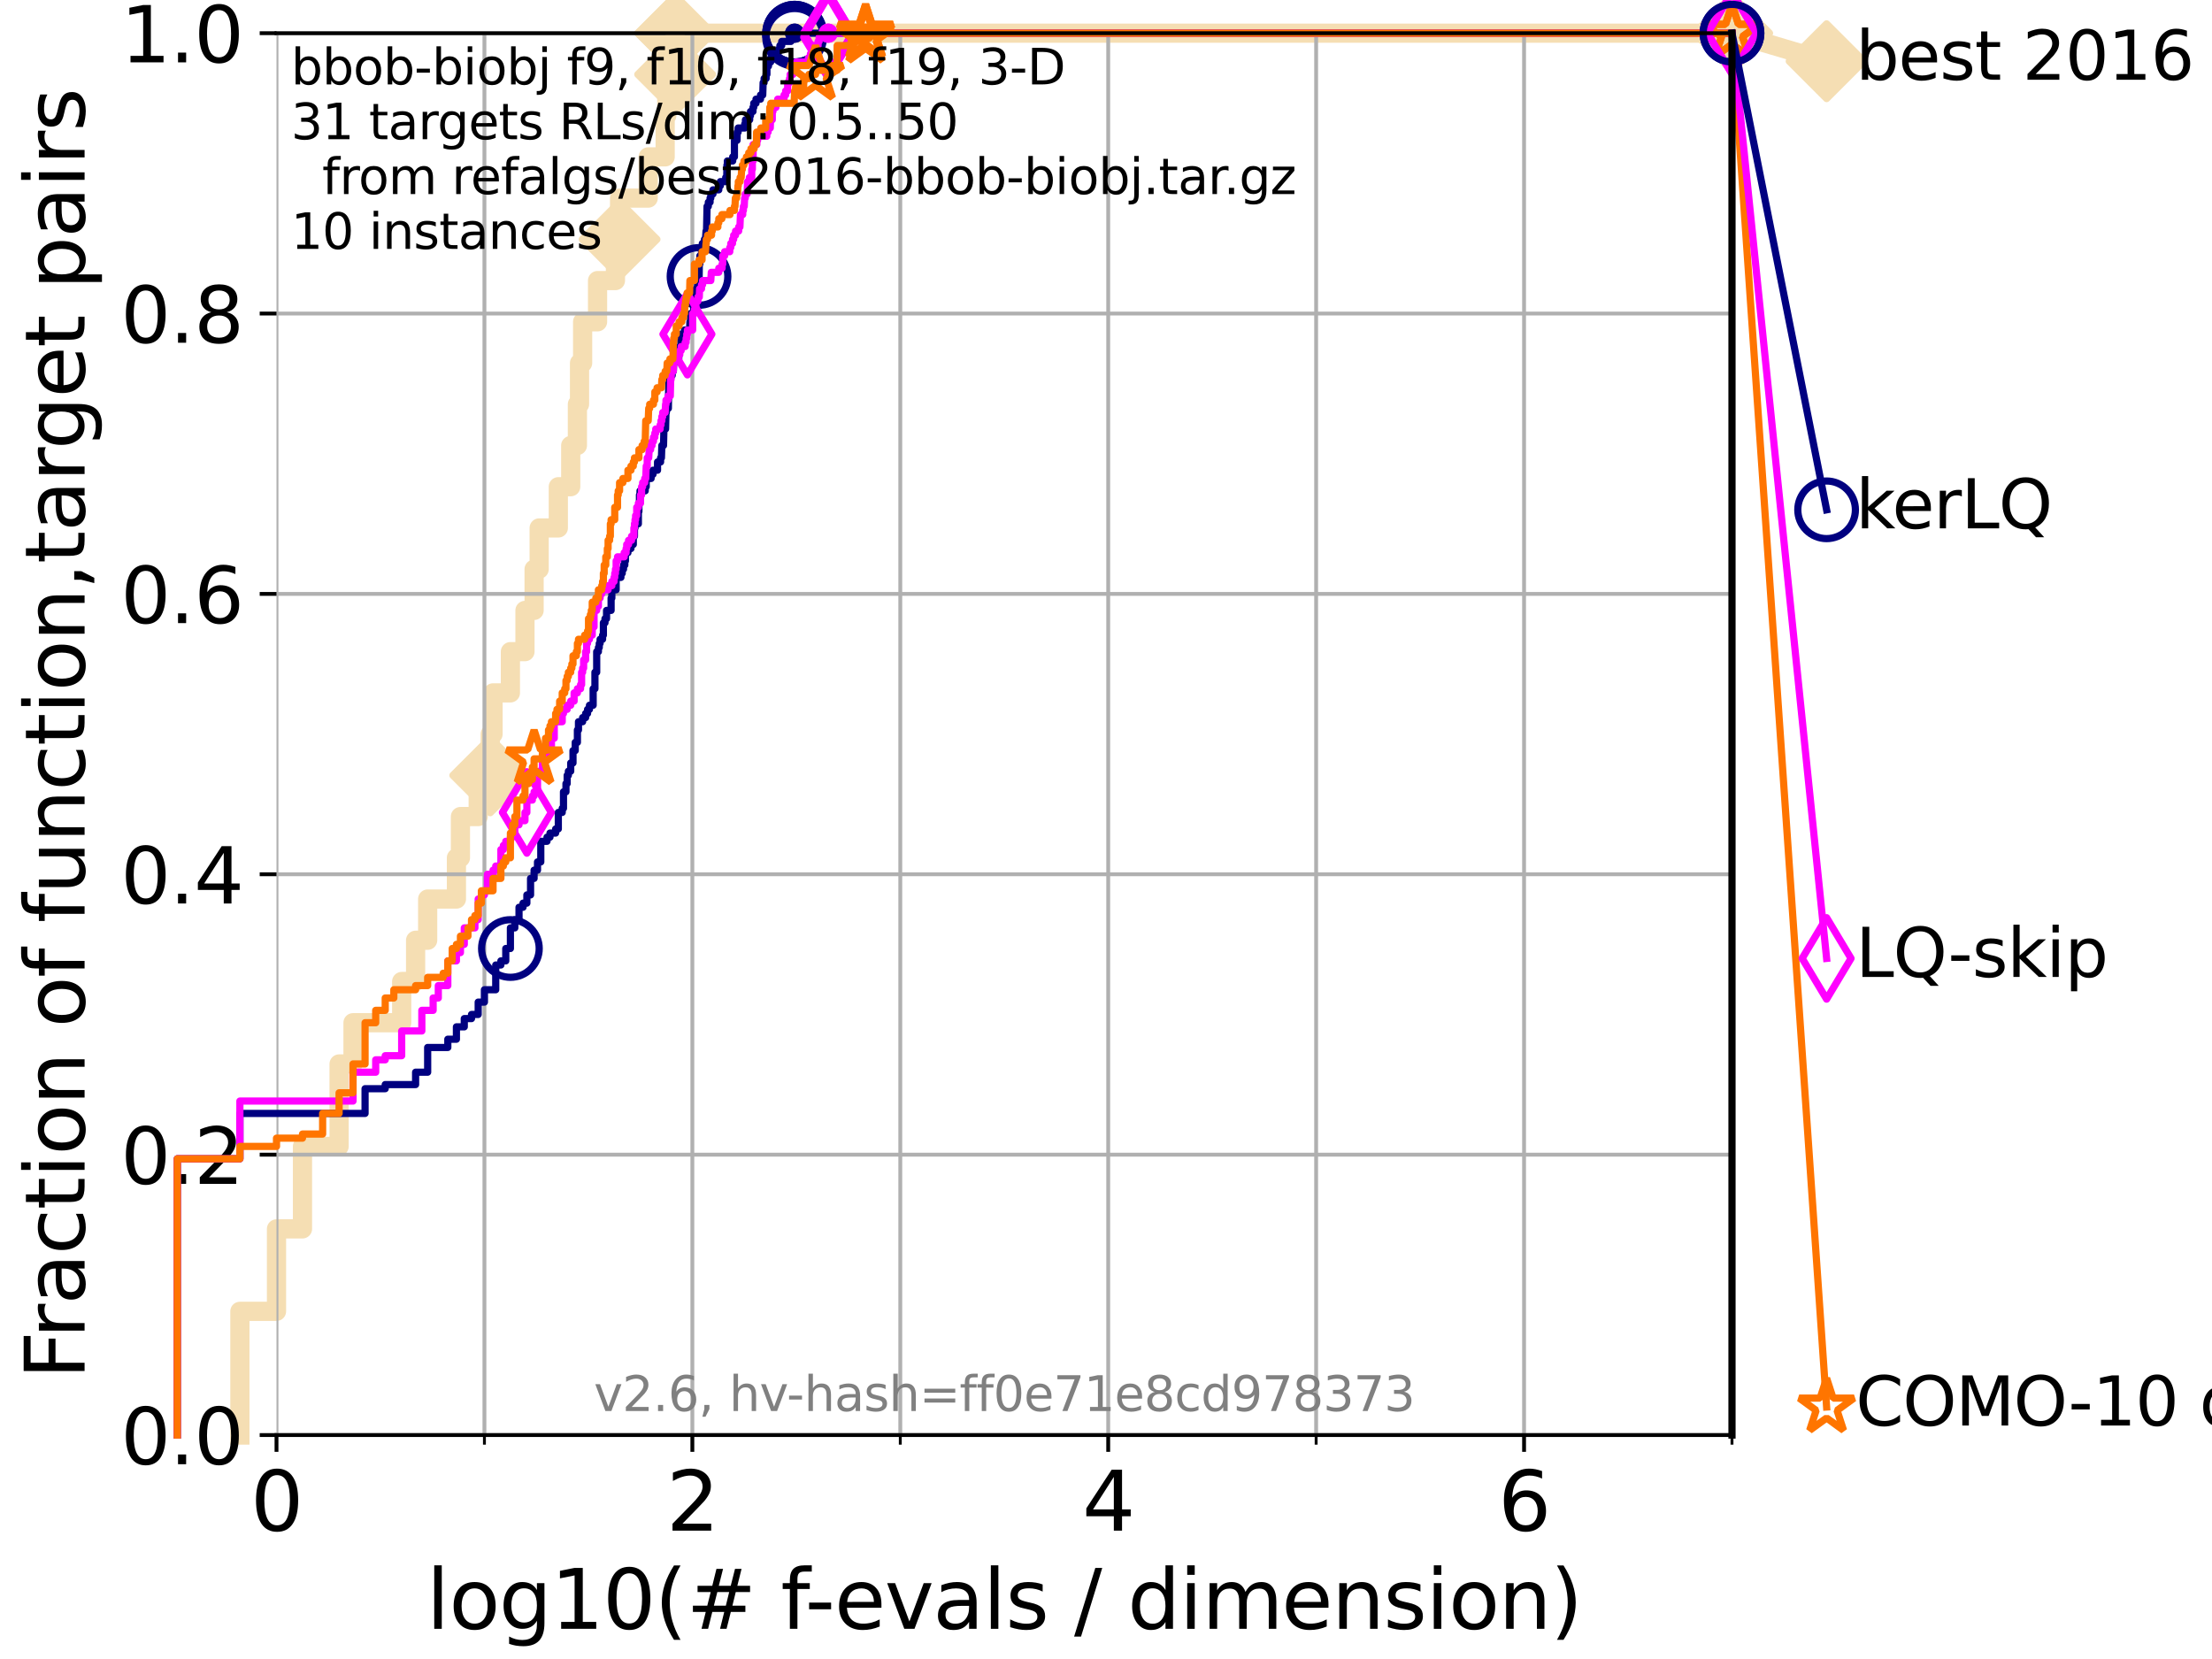 <?xml version="1.0" encoding="utf-8" standalone="no"?>
<!DOCTYPE svg PUBLIC "-//W3C//DTD SVG 1.1//EN"
  "http://www.w3.org/Graphics/SVG/1.1/DTD/svg11.dtd">
<svg xmlns:xlink="http://www.w3.org/1999/xlink" width="460.8pt" height="345.6pt" viewBox="0 0 460.8 345.6" xmlns="http://www.w3.org/2000/svg" version="1.1">
 <defs>
  <style type="text/css">*{stroke-linejoin: round; stroke-linecap: butt}</style>
 </defs>
 <g id="figure_1">
  <g id="patch_1">
   <path d="M 0 345.6 
L 460.8 345.6 
L 460.8 0 
L 0 0 
z
" style="fill: #ffffff"/>
  </g>
  <g id="axes_1">
   <g id="patch_2">
    <path d="M 57.6 298.944 
L 360.806 298.944 
L 360.806 6.912 
L 57.6 6.912 
z
" style="fill: #ffffff"/>
   </g>
   <g id="line2d_1">
    <path d="M 49.973 298.944 
L 49.973 273.176 
L 57.6 273.176 
L 57.6 255.998 
L 63.012 255.998 
L 63.012 238.82 
L 70.639 238.82 
L 70.639 221.641 
L 73.539 221.641 
L 73.539 213.052 
L 83.678 213.052 
L 83.678 204.463 
L 86.578 204.463 
L 86.578 195.874 
L 89.09 195.874 
L 89.09 187.285 
L 95.081 187.285 
L 95.081 178.696 
L 95.917 178.696 
L 95.917 170.106 
L 99.617 170.106 
L 99.617 161.517 
L 102.129 161.517 
L 102.129 152.928 
L 102.708 152.928 
L 102.708 144.339 
L 106.327 144.339 
L 106.327 135.75 
L 109.361 135.75 
L 109.361 127.16 
L 111.262 127.16 
L 111.262 118.571 
L 112.318 118.571 
L 112.318 109.982 
L 116.309 109.982 
L 116.309 101.393 
L 118.89 101.393 
L 118.89 92.804 
L 120.284 92.804 
L 120.284 84.215 
L 120.727 84.215 
L 120.727 75.625 
L 121.372 75.625 
L 121.372 67.036 
L 124.482 67.036 
L 124.482 58.447 
L 128.208 58.447 
L 128.208 49.858 
L 129.069 49.858 
L 129.069 41.269 
L 135.034 41.269 
L 135.034 32.68 
L 138.566 32.68 
L 138.566 24.09 
L 138.902 24.09 
L 138.902 15.501 
L 140.65 15.501 
L 140.65 6.912 
L 360.806 6.912 
" style="fill: none; stroke: #f5deb3; stroke-width: 4; stroke-linecap: square"/>
   </g>
   <g id="line2d_2">
    <defs>
     <path id="mfde6e99195" d="M -0 7.778 
L 7.778 0 
L 0 -7.778 
L -7.778 -0 
z
" style="stroke: #f5deb3; stroke-width: 1.5; stroke-linejoin: miter"/>
    </defs>
    <g>
     <use xlink:href="#mfde6e99195" x="102.129" y="161.517" style="fill: #f5deb3; stroke: #f5deb3; stroke-width: 1.5; stroke-linejoin: miter"/>
     <use xlink:href="#mfde6e99195" x="129.069" y="49.858" style="fill: #f5deb3; stroke: #f5deb3; stroke-width: 1.5; stroke-linejoin: miter"/>
     <use xlink:href="#mfde6e99195" x="140.65" y="15.501" style="fill: #f5deb3; stroke: #f5deb3; stroke-width: 1.5; stroke-linejoin: miter"/>
     <use xlink:href="#mfde6e99195" x="140.65" y="6.912" style="fill: #f5deb3; stroke: #f5deb3; stroke-width: 1.5; stroke-linejoin: miter"/>
     <use xlink:href="#mfde6e99195" x="140.65" y="6.912" style="fill: #f5deb3; stroke: #f5deb3; stroke-width: 1.5; stroke-linejoin: miter"/>
     <use xlink:href="#mfde6e99195" x="360.806" y="6.912" style="fill: #f5deb3; stroke: #f5deb3; stroke-width: 1.5; stroke-linejoin: miter"/>
    </g>
   </g>
   <g id="line2d_3">
    <path style="fill: none; stroke: #f5deb3; stroke-width: 4; stroke-linecap: square"/>
    <g/>
   </g>
   <g id="line2d_4">
    <path d="M 360.806 6.912 
L 380.515 12.753 
" style="fill: none; stroke: #f5deb3; stroke-width: 4; stroke-linecap: square"/>
    <g>
     <use xlink:href="#mfde6e99195" x="360.806" y="6.912" style="fill: #f5deb3; stroke: #f5deb3; stroke-width: 1.5; stroke-linejoin: miter"/>
     <use xlink:href="#mfde6e99195" x="380.515" y="12.753" style="fill: #f5deb3; stroke: #f5deb3; stroke-width: 1.5; stroke-linejoin: miter"/>
    </g>
   </g>
   <g id="matplotlib.axis_1">
    <g id="xtick_1">
     <g id="line2d_5">
      <path d="M 57.6 298.944 
L 57.6 6.912 
" clip-path="url(#pc90d42be5b)" style="fill: none; stroke: #b0b0b0; stroke-width: 0.8; stroke-linecap: square"/>
     </g>
     <g id="line2d_6">
      <defs>
       <path id="mfc30a40cf4" d="M 0 0 
L 0 3.5 
" style="stroke: #000000; stroke-width: 0.8"/>
      </defs>
      <g>
       <use xlink:href="#mfc30a40cf4" x="57.6" y="298.944" style="stroke: #000000; stroke-width: 0.8"/>
      </g>
     </g>
     <g id="text_1">
      <!-- 0 -->
      <g transform="translate(52.192 318.861) scale(0.17 -0.17)">
       <defs>
        <path id="DejaVuSans-30" d="M 2034 4250 
Q 1547 4250 1301 3770 
Q 1056 3291 1056 2328 
Q 1056 1369 1301 889 
Q 1547 409 2034 409 
Q 2525 409 2770 889 
Q 3016 1369 3016 2328 
Q 3016 3291 2770 3770 
Q 2525 4250 2034 4250 
z
M 2034 4750 
Q 2819 4750 3233 4129 
Q 3647 3509 3647 2328 
Q 3647 1150 3233 529 
Q 2819 -91 2034 -91 
Q 1250 -91 836 529 
Q 422 1150 422 2328 
Q 422 3509 836 4129 
Q 1250 4750 2034 4750 
z
" transform="scale(0.016)"/>
       </defs>
       <use xlink:href="#DejaVuSans-30"/>
      </g>
     </g>
    </g>
    <g id="xtick_2">
     <g id="line2d_7">
      <path d="M 144.23 298.944 
L 144.23 6.912 
" clip-path="url(#pc90d42be5b)" style="fill: none; stroke: #b0b0b0; stroke-width: 0.8; stroke-linecap: square"/>
     </g>
     <g id="line2d_8">
      <g>
       <use xlink:href="#mfc30a40cf4" x="144.23" y="298.944" style="stroke: #000000; stroke-width: 0.8"/>
      </g>
     </g>
     <g id="text_2">
      <!-- 2 -->
      <g transform="translate(138.822 318.861) scale(0.17 -0.17)">
       <defs>
        <path id="DejaVuSans-32" d="M 1228 531 
L 3431 531 
L 3431 0 
L 469 0 
L 469 531 
Q 828 903 1448 1529 
Q 2069 2156 2228 2338 
Q 2531 2678 2651 2914 
Q 2772 3150 2772 3378 
Q 2772 3750 2511 3984 
Q 2250 4219 1831 4219 
Q 1534 4219 1204 4116 
Q 875 4013 500 3803 
L 500 4441 
Q 881 4594 1212 4672 
Q 1544 4750 1819 4750 
Q 2544 4750 2975 4387 
Q 3406 4025 3406 3419 
Q 3406 3131 3298 2873 
Q 3191 2616 2906 2266 
Q 2828 2175 2409 1742 
Q 1991 1309 1228 531 
z
" transform="scale(0.016)"/>
       </defs>
       <use xlink:href="#DejaVuSans-32"/>
      </g>
     </g>
    </g>
    <g id="xtick_3">
     <g id="line2d_9">
      <path d="M 230.861 298.944 
L 230.861 6.912 
" clip-path="url(#pc90d42be5b)" style="fill: none; stroke: #b0b0b0; stroke-width: 0.8; stroke-linecap: square"/>
     </g>
     <g id="line2d_10">
      <g>
       <use xlink:href="#mfc30a40cf4" x="230.861" y="298.944" style="stroke: #000000; stroke-width: 0.8"/>
      </g>
     </g>
     <g id="text_3">
      <!-- 4 -->
      <g transform="translate(225.453 318.861) scale(0.17 -0.17)">
       <defs>
        <path id="DejaVuSans-34" d="M 2419 4116 
L 825 1625 
L 2419 1625 
L 2419 4116 
z
M 2253 4666 
L 3047 4666 
L 3047 1625 
L 3713 1625 
L 3713 1100 
L 3047 1100 
L 3047 0 
L 2419 0 
L 2419 1100 
L 313 1100 
L 313 1709 
L 2253 4666 
z
" transform="scale(0.016)"/>
       </defs>
       <use xlink:href="#DejaVuSans-34"/>
      </g>
     </g>
    </g>
    <g id="xtick_4">
     <g id="line2d_11">
      <path d="M 317.491 298.944 
L 317.491 6.912 
" clip-path="url(#pc90d42be5b)" style="fill: none; stroke: #b0b0b0; stroke-width: 0.8; stroke-linecap: square"/>
     </g>
     <g id="line2d_12">
      <g>
       <use xlink:href="#mfc30a40cf4" x="317.491" y="298.944" style="stroke: #000000; stroke-width: 0.8"/>
      </g>
     </g>
     <g id="text_4">
      <!-- 6 -->
      <g transform="translate(312.083 318.861) scale(0.17 -0.17)">
       <defs>
        <path id="DejaVuSans-36" d="M 2113 2584 
Q 1688 2584 1439 2293 
Q 1191 2003 1191 1497 
Q 1191 994 1439 701 
Q 1688 409 2113 409 
Q 2538 409 2786 701 
Q 3034 994 3034 1497 
Q 3034 2003 2786 2293 
Q 2538 2584 2113 2584 
z
M 3366 4563 
L 3366 3988 
Q 3128 4100 2886 4159 
Q 2644 4219 2406 4219 
Q 1781 4219 1451 3797 
Q 1122 3375 1075 2522 
Q 1259 2794 1537 2939 
Q 1816 3084 2150 3084 
Q 2853 3084 3261 2657 
Q 3669 2231 3669 1497 
Q 3669 778 3244 343 
Q 2819 -91 2113 -91 
Q 1303 -91 875 529 
Q 447 1150 447 2328 
Q 447 3434 972 4092 
Q 1497 4750 2381 4750 
Q 2619 4750 2861 4703 
Q 3103 4656 3366 4563 
z
" transform="scale(0.016)"/>
       </defs>
       <use xlink:href="#DejaVuSans-36"/>
      </g>
     </g>
    </g>
    <g id="xtick_5">
     <g id="line2d_13">
      <path d="M 100.915 298.944 
L 100.915 6.912 
" clip-path="url(#pc90d42be5b)" style="fill: none; stroke: #b0b0b0; stroke-width: 0.8; stroke-linecap: square"/>
     </g>
     <g id="line2d_14">
      <defs>
       <path id="m34c02685d4" d="M 0 0 
L 0 2 
" style="stroke: #000000; stroke-width: 0.6"/>
      </defs>
      <g>
       <use xlink:href="#m34c02685d4" x="100.915" y="298.944" style="stroke: #000000; stroke-width: 0.6"/>
      </g>
     </g>
    </g>
    <g id="xtick_6">
     <g id="line2d_15">
      <path d="M 187.546 298.944 
L 187.546 6.912 
" clip-path="url(#pc90d42be5b)" style="fill: none; stroke: #b0b0b0; stroke-width: 0.8; stroke-linecap: square"/>
     </g>
     <g id="line2d_16">
      <g>
       <use xlink:href="#m34c02685d4" x="187.546" y="298.944" style="stroke: #000000; stroke-width: 0.6"/>
      </g>
     </g>
    </g>
    <g id="xtick_7">
     <g id="line2d_17">
      <path d="M 274.176 298.944 
L 274.176 6.912 
" clip-path="url(#pc90d42be5b)" style="fill: none; stroke: #b0b0b0; stroke-width: 0.8; stroke-linecap: square"/>
     </g>
     <g id="line2d_18">
      <g>
       <use xlink:href="#m34c02685d4" x="274.176" y="298.944" style="stroke: #000000; stroke-width: 0.6"/>
      </g>
     </g>
    </g>
    <g id="xtick_8">
     <g id="line2d_19">
      <path d="M 360.806 298.944 
L 360.806 6.912 
" clip-path="url(#pc90d42be5b)" style="fill: none; stroke: #b0b0b0; stroke-width: 0.8; stroke-linecap: square"/>
     </g>
     <g id="line2d_20">
      <g>
       <use xlink:href="#m34c02685d4" x="360.806" y="298.944" style="stroke: #000000; stroke-width: 0.6"/>
      </g>
     </g>
    </g>
    <g id="text_5">
     <!-- log10(# f-evals / dimension) -->
     <g transform="translate(88.823 339.314) scale(0.17 -0.17)">
      <defs>
       <path id="DejaVuSans-6c" d="M 603 4863 
L 1178 4863 
L 1178 0 
L 603 0 
L 603 4863 
z
" transform="scale(0.016)"/>
       <path id="DejaVuSans-6f" d="M 1959 3097 
Q 1497 3097 1228 2736 
Q 959 2375 959 1747 
Q 959 1119 1226 758 
Q 1494 397 1959 397 
Q 2419 397 2687 759 
Q 2956 1122 2956 1747 
Q 2956 2369 2687 2733 
Q 2419 3097 1959 3097 
z
M 1959 3584 
Q 2709 3584 3137 3096 
Q 3566 2609 3566 1747 
Q 3566 888 3137 398 
Q 2709 -91 1959 -91 
Q 1206 -91 779 398 
Q 353 888 353 1747 
Q 353 2609 779 3096 
Q 1206 3584 1959 3584 
z
" transform="scale(0.016)"/>
       <path id="DejaVuSans-67" d="M 2906 1791 
Q 2906 2416 2648 2759 
Q 2391 3103 1925 3103 
Q 1463 3103 1205 2759 
Q 947 2416 947 1791 
Q 947 1169 1205 825 
Q 1463 481 1925 481 
Q 2391 481 2648 825 
Q 2906 1169 2906 1791 
z
M 3481 434 
Q 3481 -459 3084 -895 
Q 2688 -1331 1869 -1331 
Q 1566 -1331 1297 -1286 
Q 1028 -1241 775 -1147 
L 775 -588 
Q 1028 -725 1275 -790 
Q 1522 -856 1778 -856 
Q 2344 -856 2625 -561 
Q 2906 -266 2906 331 
L 2906 616 
Q 2728 306 2450 153 
Q 2172 0 1784 0 
Q 1141 0 747 490 
Q 353 981 353 1791 
Q 353 2603 747 3093 
Q 1141 3584 1784 3584 
Q 2172 3584 2450 3431 
Q 2728 3278 2906 2969 
L 2906 3500 
L 3481 3500 
L 3481 434 
z
" transform="scale(0.016)"/>
       <path id="DejaVuSans-31" d="M 794 531 
L 1825 531 
L 1825 4091 
L 703 3866 
L 703 4441 
L 1819 4666 
L 2450 4666 
L 2450 531 
L 3481 531 
L 3481 0 
L 794 0 
L 794 531 
z
" transform="scale(0.016)"/>
       <path id="DejaVuSans-28" d="M 1984 4856 
Q 1566 4138 1362 3434 
Q 1159 2731 1159 2009 
Q 1159 1288 1364 580 
Q 1569 -128 1984 -844 
L 1484 -844 
Q 1016 -109 783 600 
Q 550 1309 550 2009 
Q 550 2706 781 3412 
Q 1013 4119 1484 4856 
L 1984 4856 
z
" transform="scale(0.016)"/>
       <path id="DejaVuSans-23" d="M 3272 2816 
L 2363 2816 
L 2100 1772 
L 3016 1772 
L 3272 2816 
z
M 2803 4594 
L 2478 3297 
L 3391 3297 
L 3719 4594 
L 4219 4594 
L 3897 3297 
L 4872 3297 
L 4872 2816 
L 3775 2816 
L 3519 1772 
L 4513 1772 
L 4513 1294 
L 3397 1294 
L 3072 0 
L 2572 0 
L 2894 1294 
L 1978 1294 
L 1656 0 
L 1153 0 
L 1478 1294 
L 494 1294 
L 494 1772 
L 1594 1772 
L 1856 2816 
L 850 2816 
L 850 3297 
L 1978 3297 
L 2297 4594 
L 2803 4594 
z
" transform="scale(0.016)"/>
       <path id="DejaVuSans-20" transform="scale(0.016)"/>
       <path id="DejaVuSans-66" d="M 2375 4863 
L 2375 4384 
L 1825 4384 
Q 1516 4384 1395 4259 
Q 1275 4134 1275 3809 
L 1275 3500 
L 2222 3500 
L 2222 3053 
L 1275 3053 
L 1275 0 
L 697 0 
L 697 3053 
L 147 3053 
L 147 3500 
L 697 3500 
L 697 3744 
Q 697 4328 969 4595 
Q 1241 4863 1831 4863 
L 2375 4863 
z
" transform="scale(0.016)"/>
       <path id="DejaVuSans-2d" d="M 313 2009 
L 1997 2009 
L 1997 1497 
L 313 1497 
L 313 2009 
z
" transform="scale(0.016)"/>
       <path id="DejaVuSans-65" d="M 3597 1894 
L 3597 1613 
L 953 1613 
Q 991 1019 1311 708 
Q 1631 397 2203 397 
Q 2534 397 2845 478 
Q 3156 559 3463 722 
L 3463 178 
Q 3153 47 2828 -22 
Q 2503 -91 2169 -91 
Q 1331 -91 842 396 
Q 353 884 353 1716 
Q 353 2575 817 3079 
Q 1281 3584 2069 3584 
Q 2775 3584 3186 3129 
Q 3597 2675 3597 1894 
z
M 3022 2063 
Q 3016 2534 2758 2815 
Q 2500 3097 2075 3097 
Q 1594 3097 1305 2825 
Q 1016 2553 972 2059 
L 3022 2063 
z
" transform="scale(0.016)"/>
       <path id="DejaVuSans-76" d="M 191 3500 
L 800 3500 
L 1894 563 
L 2988 3500 
L 3597 3500 
L 2284 0 
L 1503 0 
L 191 3500 
z
" transform="scale(0.016)"/>
       <path id="DejaVuSans-61" d="M 2194 1759 
Q 1497 1759 1228 1600 
Q 959 1441 959 1056 
Q 959 750 1161 570 
Q 1363 391 1709 391 
Q 2188 391 2477 730 
Q 2766 1069 2766 1631 
L 2766 1759 
L 2194 1759 
z
M 3341 1997 
L 3341 0 
L 2766 0 
L 2766 531 
Q 2569 213 2275 61 
Q 1981 -91 1556 -91 
Q 1019 -91 701 211 
Q 384 513 384 1019 
Q 384 1609 779 1909 
Q 1175 2209 1959 2209 
L 2766 2209 
L 2766 2266 
Q 2766 2663 2505 2880 
Q 2244 3097 1772 3097 
Q 1472 3097 1187 3025 
Q 903 2953 641 2809 
L 641 3341 
Q 956 3463 1253 3523 
Q 1550 3584 1831 3584 
Q 2591 3584 2966 3190 
Q 3341 2797 3341 1997 
z
" transform="scale(0.016)"/>
       <path id="DejaVuSans-73" d="M 2834 3397 
L 2834 2853 
Q 2591 2978 2328 3040 
Q 2066 3103 1784 3103 
Q 1356 3103 1142 2972 
Q 928 2841 928 2578 
Q 928 2378 1081 2264 
Q 1234 2150 1697 2047 
L 1894 2003 
Q 2506 1872 2764 1633 
Q 3022 1394 3022 966 
Q 3022 478 2636 193 
Q 2250 -91 1575 -91 
Q 1294 -91 989 -36 
Q 684 19 347 128 
L 347 722 
Q 666 556 975 473 
Q 1284 391 1588 391 
Q 1994 391 2212 530 
Q 2431 669 2431 922 
Q 2431 1156 2273 1281 
Q 2116 1406 1581 1522 
L 1381 1569 
Q 847 1681 609 1914 
Q 372 2147 372 2553 
Q 372 3047 722 3315 
Q 1072 3584 1716 3584 
Q 2034 3584 2315 3537 
Q 2597 3491 2834 3397 
z
" transform="scale(0.016)"/>
       <path id="DejaVuSans-2f" d="M 1625 4666 
L 2156 4666 
L 531 -594 
L 0 -594 
L 1625 4666 
z
" transform="scale(0.016)"/>
       <path id="DejaVuSans-64" d="M 2906 2969 
L 2906 4863 
L 3481 4863 
L 3481 0 
L 2906 0 
L 2906 525 
Q 2725 213 2448 61 
Q 2172 -91 1784 -91 
Q 1150 -91 751 415 
Q 353 922 353 1747 
Q 353 2572 751 3078 
Q 1150 3584 1784 3584 
Q 2172 3584 2448 3432 
Q 2725 3281 2906 2969 
z
M 947 1747 
Q 947 1113 1208 752 
Q 1469 391 1925 391 
Q 2381 391 2643 752 
Q 2906 1113 2906 1747 
Q 2906 2381 2643 2742 
Q 2381 3103 1925 3103 
Q 1469 3103 1208 2742 
Q 947 2381 947 1747 
z
" transform="scale(0.016)"/>
       <path id="DejaVuSans-69" d="M 603 3500 
L 1178 3500 
L 1178 0 
L 603 0 
L 603 3500 
z
M 603 4863 
L 1178 4863 
L 1178 4134 
L 603 4134 
L 603 4863 
z
" transform="scale(0.016)"/>
       <path id="DejaVuSans-6d" d="M 3328 2828 
Q 3544 3216 3844 3400 
Q 4144 3584 4550 3584 
Q 5097 3584 5394 3201 
Q 5691 2819 5691 2113 
L 5691 0 
L 5113 0 
L 5113 2094 
Q 5113 2597 4934 2840 
Q 4756 3084 4391 3084 
Q 3944 3084 3684 2787 
Q 3425 2491 3425 1978 
L 3425 0 
L 2847 0 
L 2847 2094 
Q 2847 2600 2669 2842 
Q 2491 3084 2119 3084 
Q 1678 3084 1418 2786 
Q 1159 2488 1159 1978 
L 1159 0 
L 581 0 
L 581 3500 
L 1159 3500 
L 1159 2956 
Q 1356 3278 1631 3431 
Q 1906 3584 2284 3584 
Q 2666 3584 2933 3390 
Q 3200 3197 3328 2828 
z
" transform="scale(0.016)"/>
       <path id="DejaVuSans-6e" d="M 3513 2113 
L 3513 0 
L 2938 0 
L 2938 2094 
Q 2938 2591 2744 2837 
Q 2550 3084 2163 3084 
Q 1697 3084 1428 2787 
Q 1159 2491 1159 1978 
L 1159 0 
L 581 0 
L 581 3500 
L 1159 3500 
L 1159 2956 
Q 1366 3272 1645 3428 
Q 1925 3584 2291 3584 
Q 2894 3584 3203 3211 
Q 3513 2838 3513 2113 
z
" transform="scale(0.016)"/>
       <path id="DejaVuSans-29" d="M 513 4856 
L 1013 4856 
Q 1481 4119 1714 3412 
Q 1947 2706 1947 2009 
Q 1947 1309 1714 600 
Q 1481 -109 1013 -844 
L 513 -844 
Q 928 -128 1133 580 
Q 1338 1288 1338 2009 
Q 1338 2731 1133 3434 
Q 928 4138 513 4856 
z
" transform="scale(0.016)"/>
      </defs>
      <use xlink:href="#DejaVuSans-6c"/>
      <use xlink:href="#DejaVuSans-6f" x="27.783"/>
      <use xlink:href="#DejaVuSans-67" x="88.965"/>
      <use xlink:href="#DejaVuSans-31" x="152.441"/>
      <use xlink:href="#DejaVuSans-30" x="216.064"/>
      <use xlink:href="#DejaVuSans-28" x="279.688"/>
      <use xlink:href="#DejaVuSans-23" x="318.701"/>
      <use xlink:href="#DejaVuSans-20" x="402.49"/>
      <use xlink:href="#DejaVuSans-66" x="434.277"/>
      <use xlink:href="#DejaVuSans-2d" x="463.982"/>
      <use xlink:href="#DejaVuSans-65" x="500.066"/>
      <use xlink:href="#DejaVuSans-76" x="561.59"/>
      <use xlink:href="#DejaVuSans-61" x="620.77"/>
      <use xlink:href="#DejaVuSans-6c" x="682.049"/>
      <use xlink:href="#DejaVuSans-73" x="709.832"/>
      <use xlink:href="#DejaVuSans-20" x="761.932"/>
      <use xlink:href="#DejaVuSans-2f" x="793.719"/>
      <use xlink:href="#DejaVuSans-20" x="827.41"/>
      <use xlink:href="#DejaVuSans-64" x="859.197"/>
      <use xlink:href="#DejaVuSans-69" x="922.674"/>
      <use xlink:href="#DejaVuSans-6d" x="950.457"/>
      <use xlink:href="#DejaVuSans-65" x="1047.869"/>
      <use xlink:href="#DejaVuSans-6e" x="1109.393"/>
      <use xlink:href="#DejaVuSans-73" x="1172.771"/>
      <use xlink:href="#DejaVuSans-69" x="1224.871"/>
      <use xlink:href="#DejaVuSans-6f" x="1252.654"/>
      <use xlink:href="#DejaVuSans-6e" x="1313.836"/>
      <use xlink:href="#DejaVuSans-29" x="1377.215"/>
     </g>
    </g>
   </g>
   <g id="matplotlib.axis_2">
    <g id="ytick_1">
     <g id="line2d_21">
      <path d="M 57.6 298.944 
L 360.806 298.944 
" clip-path="url(#pc90d42be5b)" style="fill: none; stroke: #b0b0b0; stroke-width: 0.8; stroke-linecap: square"/>
     </g>
     <g id="line2d_22">
      <defs>
       <path id="m305104220f" d="M 0 0 
L -3.5 0 
" style="stroke: #000000; stroke-width: 0.8"/>
      </defs>
      <g>
       <use xlink:href="#m305104220f" x="57.6" y="298.944" style="stroke: #000000; stroke-width: 0.8"/>
      </g>
     </g>
     <g id="text_6">
      <!-- 0.0 -->
      <g transform="translate(25.155 305.023) scale(0.16 -0.16)">
       <defs>
        <path id="DejaVuSans-2e" d="M 684 794 
L 1344 794 
L 1344 0 
L 684 0 
L 684 794 
z
" transform="scale(0.016)"/>
       </defs>
       <use xlink:href="#DejaVuSans-30"/>
       <use xlink:href="#DejaVuSans-2e" x="63.623"/>
       <use xlink:href="#DejaVuSans-30" x="95.41"/>
      </g>
     </g>
    </g>
    <g id="ytick_2">
     <g id="line2d_23">
      <path d="M 57.6 240.538 
L 360.806 240.538 
" clip-path="url(#pc90d42be5b)" style="fill: none; stroke: #b0b0b0; stroke-width: 0.8; stroke-linecap: square"/>
     </g>
     <g id="line2d_24">
      <g>
       <use xlink:href="#m305104220f" x="57.6" y="240.538" style="stroke: #000000; stroke-width: 0.8"/>
      </g>
     </g>
     <g id="text_7">
      <!-- 0.2 -->
      <g transform="translate(25.155 246.616) scale(0.16 -0.16)">
       <use xlink:href="#DejaVuSans-30"/>
       <use xlink:href="#DejaVuSans-2e" x="63.623"/>
       <use xlink:href="#DejaVuSans-32" x="95.41"/>
      </g>
     </g>
    </g>
    <g id="ytick_3">
     <g id="line2d_25">
      <path d="M 57.6 182.131 
L 360.806 182.131 
" clip-path="url(#pc90d42be5b)" style="fill: none; stroke: #b0b0b0; stroke-width: 0.8; stroke-linecap: square"/>
     </g>
     <g id="line2d_26">
      <g>
       <use xlink:href="#m305104220f" x="57.6" y="182.131" style="stroke: #000000; stroke-width: 0.8"/>
      </g>
     </g>
     <g id="text_8">
      <!-- 0.4 -->
      <g transform="translate(25.155 188.21) scale(0.16 -0.16)">
       <use xlink:href="#DejaVuSans-30"/>
       <use xlink:href="#DejaVuSans-2e" x="63.623"/>
       <use xlink:href="#DejaVuSans-34" x="95.41"/>
      </g>
     </g>
    </g>
    <g id="ytick_4">
     <g id="line2d_27">
      <path d="M 57.6 123.725 
L 360.806 123.725 
" clip-path="url(#pc90d42be5b)" style="fill: none; stroke: #b0b0b0; stroke-width: 0.8; stroke-linecap: square"/>
     </g>
     <g id="line2d_28">
      <g>
       <use xlink:href="#m305104220f" x="57.6" y="123.725" style="stroke: #000000; stroke-width: 0.8"/>
      </g>
     </g>
     <g id="text_9">
      <!-- 0.6 -->
      <g transform="translate(25.155 129.804) scale(0.16 -0.16)">
       <use xlink:href="#DejaVuSans-30"/>
       <use xlink:href="#DejaVuSans-2e" x="63.623"/>
       <use xlink:href="#DejaVuSans-36" x="95.41"/>
      </g>
     </g>
    </g>
    <g id="ytick_5">
     <g id="line2d_29">
      <path d="M 57.6 65.318 
L 360.806 65.318 
" clip-path="url(#pc90d42be5b)" style="fill: none; stroke: #b0b0b0; stroke-width: 0.8; stroke-linecap: square"/>
     </g>
     <g id="line2d_30">
      <g>
       <use xlink:href="#m305104220f" x="57.6" y="65.318" style="stroke: #000000; stroke-width: 0.8"/>
      </g>
     </g>
     <g id="text_10">
      <!-- 0.8 -->
      <g transform="translate(25.155 71.397) scale(0.16 -0.16)">
       <defs>
        <path id="DejaVuSans-38" d="M 2034 2216 
Q 1584 2216 1326 1975 
Q 1069 1734 1069 1313 
Q 1069 891 1326 650 
Q 1584 409 2034 409 
Q 2484 409 2743 651 
Q 3003 894 3003 1313 
Q 3003 1734 2745 1975 
Q 2488 2216 2034 2216 
z
M 1403 2484 
Q 997 2584 770 2862 
Q 544 3141 544 3541 
Q 544 4100 942 4425 
Q 1341 4750 2034 4750 
Q 2731 4750 3128 4425 
Q 3525 4100 3525 3541 
Q 3525 3141 3298 2862 
Q 3072 2584 2669 2484 
Q 3125 2378 3379 2068 
Q 3634 1759 3634 1313 
Q 3634 634 3220 271 
Q 2806 -91 2034 -91 
Q 1263 -91 848 271 
Q 434 634 434 1313 
Q 434 1759 690 2068 
Q 947 2378 1403 2484 
z
M 1172 3481 
Q 1172 3119 1398 2916 
Q 1625 2713 2034 2713 
Q 2441 2713 2670 2916 
Q 2900 3119 2900 3481 
Q 2900 3844 2670 4047 
Q 2441 4250 2034 4250 
Q 1625 4250 1398 4047 
Q 1172 3844 1172 3481 
z
" transform="scale(0.016)"/>
       </defs>
       <use xlink:href="#DejaVuSans-30"/>
       <use xlink:href="#DejaVuSans-2e" x="63.623"/>
       <use xlink:href="#DejaVuSans-38" x="95.41"/>
      </g>
     </g>
    </g>
    <g id="ytick_6">
     <g id="line2d_31">
      <path d="M 57.6 6.912 
L 360.806 6.912 
" clip-path="url(#pc90d42be5b)" style="fill: none; stroke: #b0b0b0; stroke-width: 0.8; stroke-linecap: square"/>
     </g>
     <g id="line2d_32">
      <g>
       <use xlink:href="#m305104220f" x="57.6" y="6.912" style="stroke: #000000; stroke-width: 0.8"/>
      </g>
     </g>
     <g id="text_11">
      <!-- 1.0 -->
      <g transform="translate(25.155 12.991) scale(0.16 -0.16)">
       <use xlink:href="#DejaVuSans-31"/>
       <use xlink:href="#DejaVuSans-2e" x="63.623"/>
       <use xlink:href="#DejaVuSans-30" x="95.41"/>
      </g>
     </g>
    </g>
    <g id="text_12">
     <!-- Fraction of function,target pairs -->
     <g transform="translate(17.62 287.313) rotate(-90) scale(0.17 -0.17)">
      <defs>
       <path id="DejaVuSans-46" d="M 628 4666 
L 3309 4666 
L 3309 4134 
L 1259 4134 
L 1259 2759 
L 3109 2759 
L 3109 2228 
L 1259 2228 
L 1259 0 
L 628 0 
L 628 4666 
z
" transform="scale(0.016)"/>
       <path id="DejaVuSans-72" d="M 2631 2963 
Q 2534 3019 2420 3045 
Q 2306 3072 2169 3072 
Q 1681 3072 1420 2755 
Q 1159 2438 1159 1844 
L 1159 0 
L 581 0 
L 581 3500 
L 1159 3500 
L 1159 2956 
Q 1341 3275 1631 3429 
Q 1922 3584 2338 3584 
Q 2397 3584 2469 3576 
Q 2541 3569 2628 3553 
L 2631 2963 
z
" transform="scale(0.016)"/>
       <path id="DejaVuSans-63" d="M 3122 3366 
L 3122 2828 
Q 2878 2963 2633 3030 
Q 2388 3097 2138 3097 
Q 1578 3097 1268 2742 
Q 959 2388 959 1747 
Q 959 1106 1268 751 
Q 1578 397 2138 397 
Q 2388 397 2633 464 
Q 2878 531 3122 666 
L 3122 134 
Q 2881 22 2623 -34 
Q 2366 -91 2075 -91 
Q 1284 -91 818 406 
Q 353 903 353 1747 
Q 353 2603 823 3093 
Q 1294 3584 2113 3584 
Q 2378 3584 2631 3529 
Q 2884 3475 3122 3366 
z
" transform="scale(0.016)"/>
       <path id="DejaVuSans-74" d="M 1172 4494 
L 1172 3500 
L 2356 3500 
L 2356 3053 
L 1172 3053 
L 1172 1153 
Q 1172 725 1289 603 
Q 1406 481 1766 481 
L 2356 481 
L 2356 0 
L 1766 0 
Q 1100 0 847 248 
Q 594 497 594 1153 
L 594 3053 
L 172 3053 
L 172 3500 
L 594 3500 
L 594 4494 
L 1172 4494 
z
" transform="scale(0.016)"/>
       <path id="DejaVuSans-75" d="M 544 1381 
L 544 3500 
L 1119 3500 
L 1119 1403 
Q 1119 906 1312 657 
Q 1506 409 1894 409 
Q 2359 409 2629 706 
Q 2900 1003 2900 1516 
L 2900 3500 
L 3475 3500 
L 3475 0 
L 2900 0 
L 2900 538 
Q 2691 219 2414 64 
Q 2138 -91 1772 -91 
Q 1169 -91 856 284 
Q 544 659 544 1381 
z
M 1991 3584 
L 1991 3584 
z
" transform="scale(0.016)"/>
       <path id="DejaVuSans-2c" d="M 750 794 
L 1409 794 
L 1409 256 
L 897 -744 
L 494 -744 
L 750 256 
L 750 794 
z
" transform="scale(0.016)"/>
       <path id="DejaVuSans-70" d="M 1159 525 
L 1159 -1331 
L 581 -1331 
L 581 3500 
L 1159 3500 
L 1159 2969 
Q 1341 3281 1617 3432 
Q 1894 3584 2278 3584 
Q 2916 3584 3314 3078 
Q 3713 2572 3713 1747 
Q 3713 922 3314 415 
Q 2916 -91 2278 -91 
Q 1894 -91 1617 61 
Q 1341 213 1159 525 
z
M 3116 1747 
Q 3116 2381 2855 2742 
Q 2594 3103 2138 3103 
Q 1681 3103 1420 2742 
Q 1159 2381 1159 1747 
Q 1159 1113 1420 752 
Q 1681 391 2138 391 
Q 2594 391 2855 752 
Q 3116 1113 3116 1747 
z
" transform="scale(0.016)"/>
      </defs>
      <use xlink:href="#DejaVuSans-46"/>
      <use xlink:href="#DejaVuSans-72" x="50.27"/>
      <use xlink:href="#DejaVuSans-61" x="91.383"/>
      <use xlink:href="#DejaVuSans-63" x="152.662"/>
      <use xlink:href="#DejaVuSans-74" x="207.643"/>
      <use xlink:href="#DejaVuSans-69" x="246.852"/>
      <use xlink:href="#DejaVuSans-6f" x="274.635"/>
      <use xlink:href="#DejaVuSans-6e" x="335.816"/>
      <use xlink:href="#DejaVuSans-20" x="399.195"/>
      <use xlink:href="#DejaVuSans-6f" x="430.982"/>
      <use xlink:href="#DejaVuSans-66" x="492.164"/>
      <use xlink:href="#DejaVuSans-20" x="527.369"/>
      <use xlink:href="#DejaVuSans-66" x="559.156"/>
      <use xlink:href="#DejaVuSans-75" x="594.361"/>
      <use xlink:href="#DejaVuSans-6e" x="657.74"/>
      <use xlink:href="#DejaVuSans-63" x="721.119"/>
      <use xlink:href="#DejaVuSans-74" x="776.1"/>
      <use xlink:href="#DejaVuSans-69" x="815.309"/>
      <use xlink:href="#DejaVuSans-6f" x="843.092"/>
      <use xlink:href="#DejaVuSans-6e" x="904.273"/>
      <use xlink:href="#DejaVuSans-2c" x="967.652"/>
      <use xlink:href="#DejaVuSans-74" x="999.439"/>
      <use xlink:href="#DejaVuSans-61" x="1038.648"/>
      <use xlink:href="#DejaVuSans-72" x="1099.928"/>
      <use xlink:href="#DejaVuSans-67" x="1139.291"/>
      <use xlink:href="#DejaVuSans-65" x="1202.768"/>
      <use xlink:href="#DejaVuSans-74" x="1264.291"/>
      <use xlink:href="#DejaVuSans-20" x="1303.5"/>
      <use xlink:href="#DejaVuSans-70" x="1335.287"/>
      <use xlink:href="#DejaVuSans-61" x="1398.764"/>
      <use xlink:href="#DejaVuSans-69" x="1460.043"/>
      <use xlink:href="#DejaVuSans-72" x="1487.826"/>
      <use xlink:href="#DejaVuSans-73" x="1528.939"/>
     </g>
    </g>
   </g>
   <g id="line2d_33">
    <defs>
     <path id="mbdf7cbfc0b" d="M 0 1.5 
C 0.398 1.5 0.779 1.342 1.061 1.061 
C 1.342 0.779 1.5 0.398 1.5 0 
C 1.5 -0.398 1.342 -0.779 1.061 -1.061 
C 0.779 -1.342 0.398 -1.5 0 -1.5 
C -0.398 -1.5 -0.779 -1.342 -1.061 -1.061 
C -1.342 -0.779 -1.5 -0.398 -1.5 0 
C -1.5 0.398 -1.342 0.779 -1.061 1.061 
C -0.779 1.342 -0.398 1.5 0 1.5 
z
" style="stroke: #f5deb3"/>
    </defs>
    <g>
     <use xlink:href="#mbdf7cbfc0b" x="140.65" y="6.912" style="fill: #f5deb3; stroke: #f5deb3"/>
     <use xlink:href="#mbdf7cbfc0b" x="140.65" y="6.912" style="fill: #f5deb3; stroke: #f5deb3"/>
    </g>
   </g>
   <g id="line2d_34">
    <defs>
     <path id="mef9b00f074" d="M 0 1.5 
C 0.398 1.5 0.779 1.342 1.061 1.061 
C 1.342 0.779 1.5 0.398 1.5 0 
C 1.5 -0.398 1.342 -0.779 1.061 -1.061 
C 0.779 -1.342 0.398 -1.5 0 -1.5 
C -0.398 -1.5 -0.779 -1.342 -1.061 -1.061 
C -1.342 -0.779 -1.5 -0.398 -1.5 0 
C -1.5 0.398 -1.342 0.779 -1.061 1.061 
C -0.779 1.342 -0.398 1.5 0 1.5 
z
" style="stroke: #000080"/>
    </defs>
    <g>
     <use xlink:href="#mef9b00f074" x="165.534" y="6.912" style="fill: #000080; stroke: #000080"/>
     <use xlink:href="#mef9b00f074" x="165.534" y="6.912" style="fill: #000080; stroke: #000080"/>
    </g>
   </g>
   <g id="line2d_35">
    <path d="M 36.933 298.944 
L 36.933 241.397 
L 49.973 241.397 
L 49.973 231.948 
L 76.051 231.948 
L 76.051 226.795 
L 80.249 226.795 
L 80.249 225.936 
L 86.578 225.936 
L 86.578 223.359 
L 89.09 223.359 
L 89.09 218.206 
L 93.288 218.206 
L 93.288 216.488 
L 95.081 216.488 
L 95.081 213.911 
L 96.718 213.911 
L 96.718 212.193 
L 98.223 212.193 
L 98.223 211.334 
L 99.617 211.334 
L 99.617 208.758 
L 100.915 208.758 
L 100.915 206.181 
L 103.27 206.181 
L 103.27 201.027 
L 104.345 201.027 
L 104.345 200.168 
L 105.362 200.168 
L 105.362 197.592 
L 106.327 197.592 
L 106.327 193.297 
L 107.245 193.297 
L 107.245 191.579 
L 108.12 191.579 
L 108.12 189.003 
L 108.956 189.003 
L 108.956 188.144 
L 109.757 188.144 
L 109.757 186.426 
L 110.525 186.426 
L 110.525 182.99 
L 111.262 182.99 
L 111.262 181.272 
L 111.972 181.272 
L 111.972 179.554 
L 112.657 179.554 
L 112.657 175.26 
L 113.954 175.26 
L 113.954 174.401 
L 114.571 174.401 
L 114.571 173.542 
L 115.747 173.542 
L 115.747 172.683 
L 116.309 172.683 
L 116.309 169.247 
L 117.121 169.247 
L 117.121 168.389 
L 117.384 168.389 
L 117.384 164.953 
L 117.9 164.953 
L 117.9 163.235 
L 118.152 163.235 
L 118.152 161.517 
L 118.401 161.517 
L 118.401 160.658 
L 118.89 160.658 
L 118.89 158.94 
L 119.366 158.94 
L 119.366 156.364 
L 119.831 156.364 
L 119.831 154.646 
L 120.284 154.646 
L 120.284 152.069 
L 120.507 152.069 
L 120.507 150.351 
L 121.372 150.351 
L 121.372 149.492 
L 121.995 149.492 
L 121.995 148.633 
L 122.4 148.633 
L 122.4 147.774 
L 122.796 147.774 
L 122.796 146.916 
L 123.564 146.916 
L 123.564 143.48 
L 123.936 143.48 
L 123.936 140.044 
L 124.302 140.044 
L 124.302 135.75 
L 124.66 135.75 
L 124.66 134.891 
L 124.837 134.891 
L 124.837 134.032 
L 125.012 134.032 
L 125.012 133.173 
L 125.527 133.173 
L 125.527 132.314 
L 125.696 132.314 
L 125.696 129.737 
L 126.029 129.737 
L 126.029 128.878 
L 126.356 128.878 
L 126.356 127.16 
L 127.304 127.16 
L 127.304 124.584 
L 127.458 124.584 
L 127.458 122.866 
L 128.354 122.866 
L 128.354 120.289 
L 129.348 120.289 
L 129.348 119.43 
L 129.623 119.43 
L 129.623 118.571 
L 129.893 118.571 
L 129.893 117.712 
L 130.16 117.712 
L 130.16 116.853 
L 130.292 116.853 
L 130.292 115.136 
L 130.811 115.136 
L 130.811 114.277 
L 131.44 114.277 
L 131.44 113.418 
L 131.929 113.418 
L 131.929 111.7 
L 132.169 111.7 
L 132.169 109.982 
L 132.287 109.982 
L 132.287 109.123 
L 132.984 109.123 
L 132.984 106.546 
L 133.098 106.546 
L 133.098 104.829 
L 133.211 104.829 
L 133.211 103.111 
L 133.323 103.111 
L 133.323 102.252 
L 134.411 102.252 
L 134.411 101.393 
L 134.621 101.393 
L 134.621 99.675 
L 135.638 99.675 
L 135.638 98.816 
L 136.03 98.816 
L 136.03 97.957 
L 136.975 97.957 
L 136.975 96.239 
L 137.61 96.239 
L 137.61 95.381 
L 137.788 95.381 
L 137.876 92.804 
L 138.224 92.804 
L 138.31 89.368 
L 138.651 89.368 
L 138.735 85.932 
L 138.819 85.932 
L 138.819 85.074 
L 139.232 85.074 
L 139.314 79.92 
L 139.395 79.92 
L 139.395 79.061 
L 139.556 79.061 
L 139.556 78.202 
L 140.033 78.202 
L 140.033 77.343 
L 140.266 77.343 
L 140.344 75.625 
L 140.497 75.625 
L 140.497 74.766 
L 141.393 74.766 
L 141.393 73.049 
L 141.611 73.049 
L 141.611 72.19 
L 141.826 72.19 
L 141.826 69.613 
L 142.594 69.613 
L 142.594 68.754 
L 143.657 68.754 
L 143.722 67.036 
L 143.85 67.036 
L 143.85 65.318 
L 144.48 65.318 
L 144.541 63.601 
L 144.664 63.601 
L 144.725 61.883 
L 144.847 61.883 
L 144.847 61.024 
L 145.028 61.024 
L 145.028 60.165 
L 145.327 60.165 
L 145.327 59.306 
L 145.62 59.306 
L 145.678 55.011 
L 145.794 55.011 
L 145.794 53.294 
L 146.137 53.294 
L 146.137 52.435 
L 146.306 52.435 
L 146.306 50.717 
L 146.75 50.717 
L 146.75 49.858 
L 146.968 49.858 
L 147.076 48.14 
L 147.184 48.14 
L 147.291 42.987 
L 147.555 42.987 
L 147.555 42.128 
L 147.92 42.128 
L 147.92 41.269 
L 148.074 41.269 
L 148.074 40.41 
L 148.528 40.41 
L 148.528 39.551 
L 149.736 39.551 
L 149.736 38.692 
L 150.061 38.692 
L 150.061 37.833 
L 151.177 37.833 
L 151.177 36.974 
L 151.392 36.974 
L 151.435 34.397 
L 151.52 34.397 
L 151.52 33.538 
L 152.636 33.538 
L 152.636 32.68 
L 152.993 32.68 
L 152.993 29.244 
L 153.536 29.244 
L 153.575 27.526 
L 153.764 27.526 
L 153.764 26.667 
L 155.148 26.667 
L 155.148 25.808 
L 155.288 25.808 
L 155.288 24.949 
L 156.172 24.949 
L 156.172 24.09 
L 156.338 24.09 
L 156.338 23.231 
L 156.858 23.231 
L 156.858 22.373 
L 157.017 22.373 
L 157.017 21.514 
L 157.488 21.514 
L 157.488 20.655 
L 158.425 20.655 
L 158.425 19.796 
L 158.891 19.796 
L 158.977 17.219 
L 159.176 17.219 
L 159.176 16.36 
L 159.596 16.36 
L 159.596 15.501 
L 159.762 15.501 
L 159.762 13.783 
L 160.089 13.783 
L 160.089 12.924 
L 160.542 12.924 
L 160.542 12.066 
L 160.725 12.066 
L 160.725 11.207 
L 162.084 11.207 
L 162.084 10.348 
L 162.468 10.348 
L 162.468 9.489 
L 162.845 9.489 
L 162.845 8.63 
L 164.75 8.63 
L 164.75 7.771 
L 165.534 7.771 
L 165.534 6.912 
L 360.806 6.912 
L 360.806 6.912 
" style="fill: none; stroke: #000080; stroke-width: 1.5; stroke-linecap: square"/>
   </g>
   <g id="line2d_36">
    <defs>
     <path id="m7ceecfc04e" d="M 0 6 
C 1.591 6 3.117 5.368 4.243 4.243 
C 5.368 3.117 6 1.591 6 0 
C 6 -1.591 5.368 -3.117 4.243 -4.243 
C 3.117 -5.368 1.591 -6 0 -6 
C -1.591 -6 -3.117 -5.368 -4.243 -4.243 
C -5.368 -3.117 -6 -1.591 -6 0 
C -6 1.591 -5.368 3.117 -4.243 4.243 
C -3.117 5.368 -1.591 6 0 6 
z
" style="stroke: #000080; stroke-width: 1.5"/>
    </defs>
    <g>
     <use xlink:href="#m7ceecfc04e" x="106.327" y="197.592" style="fill-opacity: 0; stroke: #000080; stroke-width: 1.5"/>
     <use xlink:href="#m7ceecfc04e" x="145.62" y="57.588" style="fill-opacity: 0; stroke: #000080; stroke-width: 1.5"/>
     <use xlink:href="#m7ceecfc04e" x="165.534" y="7.771" style="fill-opacity: 0; stroke: #000080; stroke-width: 1.5"/>
     <use xlink:href="#m7ceecfc04e" x="165.534" y="6.912" style="fill-opacity: 0; stroke: #000080; stroke-width: 1.5"/>
     <use xlink:href="#m7ceecfc04e" x="165.534" y="6.912" style="fill-opacity: 0; stroke: #000080; stroke-width: 1.5"/>
     <use xlink:href="#m7ceecfc04e" x="360.806" y="6.912" style="fill-opacity: 0; stroke: #000080; stroke-width: 1.5"/>
    </g>
   </g>
   <g id="line2d_37">
    <path style="fill: none; stroke: #000080; stroke-width: 1.5; stroke-linecap: square"/>
    <g/>
   </g>
   <g id="line2d_38">
    <defs>
     <path id="m59dbb23cfe" d="M 0 1.5 
C 0.398 1.5 0.779 1.342 1.061 1.061 
C 1.342 0.779 1.5 0.398 1.5 0 
C 1.5 -0.398 1.342 -0.779 1.061 -1.061 
C 0.779 -1.342 0.398 -1.5 0 -1.5 
C -0.398 -1.5 -0.779 -1.342 -1.061 -1.061 
C -1.342 -0.779 -1.5 -0.398 -1.5 0 
C -1.5 0.398 -1.342 0.779 -1.061 1.061 
C -0.779 1.342 -0.398 1.5 0 1.5 
z
" style="stroke: #ff00ff"/>
    </defs>
    <g>
     <use xlink:href="#m59dbb23cfe" x="172.524" y="6.912" style="fill: #ff00ff; stroke: #ff00ff"/>
     <use xlink:href="#m59dbb23cfe" x="172.524" y="6.912" style="fill: #ff00ff; stroke: #ff00ff"/>
    </g>
   </g>
   <g id="line2d_39">
    <path d="M 36.933 298.944 
L 36.933 241.397 
L 49.973 241.397 
L 49.973 229.372 
L 73.539 229.372 
L 73.539 223.359 
L 78.267 223.359 
L 78.267 220.782 
L 80.249 220.782 
L 80.249 219.924 
L 83.678 219.924 
L 83.678 214.77 
L 87.876 214.77 
L 87.876 210.475 
L 90.231 210.475 
L 90.231 207.899 
L 91.306 207.899 
L 91.306 205.322 
L 93.288 205.322 
L 93.288 200.168 
L 95.081 200.168 
L 95.081 198.451 
L 95.917 198.451 
L 95.917 196.733 
L 96.718 196.733 
L 96.718 193.297 
L 98.933 193.297 
L 98.933 191.579 
L 99.617 191.579 
L 99.617 187.285 
L 100.277 187.285 
L 100.277 186.426 
L 100.915 186.426 
L 100.915 185.567 
L 101.532 185.567 
L 101.532 182.131 
L 102.708 182.131 
L 102.708 181.272 
L 103.27 181.272 
L 103.27 180.413 
L 104.345 180.413 
L 104.345 176.978 
L 104.86 176.978 
L 104.86 176.119 
L 105.362 176.119 
L 105.362 175.26 
L 106.327 175.26 
L 106.327 174.401 
L 106.791 174.401 
L 106.791 173.542 
L 107.245 173.542 
L 107.245 171.824 
L 108.12 171.824 
L 108.12 170.965 
L 109.361 170.965 
L 109.361 169.247 
L 109.757 169.247 
L 109.757 166.671 
L 110.897 166.671 
L 110.897 165.812 
L 111.262 165.812 
L 111.262 164.953 
L 111.972 164.953 
L 111.972 161.517 
L 112.318 161.517 
L 112.318 160.658 
L 112.989 160.658 
L 112.989 158.94 
L 113.317 158.94 
L 113.317 157.223 
L 114.265 157.223 
L 114.265 156.364 
L 114.571 156.364 
L 114.571 155.505 
L 114.872 155.505 
L 114.872 153.787 
L 115.46 153.787 
L 115.46 150.351 
L 117.121 150.351 
L 117.121 148.633 
L 117.384 148.633 
L 117.384 147.774 
L 118.152 147.774 
L 118.152 146.916 
L 118.89 146.916 
L 118.89 146.057 
L 119.6 146.057 
L 119.6 144.339 
L 120.284 144.339 
L 120.284 143.48 
L 120.944 143.48 
L 120.944 142.621 
L 121.159 142.621 
L 121.159 140.044 
L 121.372 140.044 
L 121.372 139.185 
L 121.582 139.185 
L 121.582 137.467 
L 121.995 137.467 
L 121.995 135.75 
L 122.199 135.75 
L 122.199 134.032 
L 122.4 134.032 
L 122.4 133.173 
L 122.796 133.173 
L 122.796 132.314 
L 123.375 132.314 
L 123.375 130.596 
L 123.751 130.596 
L 123.751 127.16 
L 124.302 127.16 
L 124.302 126.302 
L 124.66 126.302 
L 124.66 124.584 
L 125.012 124.584 
L 125.012 123.725 
L 125.357 123.725 
L 125.357 122.866 
L 126.677 122.866 
L 126.677 122.007 
L 127.458 122.007 
L 127.458 121.148 
L 127.911 121.148 
L 127.911 120.289 
L 128.06 120.289 
L 128.06 119.43 
L 128.208 119.43 
L 128.208 118.571 
L 128.354 118.571 
L 128.354 116.853 
L 128.643 116.853 
L 128.643 115.995 
L 130.027 115.995 
L 130.027 115.136 
L 130.423 115.136 
L 130.423 114.277 
L 130.553 114.277 
L 130.553 113.418 
L 130.939 113.418 
L 130.939 112.559 
L 131.564 112.559 
L 131.564 111.7 
L 132.049 111.7 
L 132.049 109.982 
L 132.169 109.982 
L 132.169 109.123 
L 132.287 109.123 
L 132.287 108.264 
L 132.405 108.264 
L 132.405 107.405 
L 132.639 107.405 
L 132.639 105.688 
L 132.984 105.688 
L 132.984 104.829 
L 133.435 104.829 
L 133.435 103.111 
L 133.656 103.111 
L 133.656 101.393 
L 133.875 101.393 
L 133.875 100.534 
L 134.305 100.534 
L 134.305 99.675 
L 134.516 99.675 
L 134.621 97.098 
L 134.829 97.098 
L 134.829 95.381 
L 135.136 95.381 
L 135.238 93.663 
L 135.539 93.663 
L 135.539 92.804 
L 135.835 92.804 
L 135.835 91.945 
L 136.127 91.945 
L 136.127 91.086 
L 136.414 91.086 
L 136.414 90.227 
L 136.603 90.227 
L 136.603 89.368 
L 137.521 89.368 
L 137.521 88.509 
L 137.699 88.509 
L 137.699 87.65 
L 137.876 87.65 
L 137.876 86.791 
L 138.051 86.791 
L 138.051 85.932 
L 138.566 85.932 
L 138.651 84.215 
L 138.735 84.215 
L 138.735 83.356 
L 139.15 83.356 
L 139.15 82.497 
L 139.637 82.497 
L 139.717 79.061 
L 139.796 79.061 
L 139.875 77.343 
L 140.266 77.343 
L 140.344 74.766 
L 141.32 74.766 
L 141.32 73.908 
L 141.611 73.908 
L 141.611 73.049 
L 141.897 73.049 
L 141.897 72.19 
L 142.73 72.19 
L 142.73 71.331 
L 142.933 71.331 
L 142.933 70.472 
L 143.066 70.472 
L 143.066 69.613 
L 143.199 69.613 
L 143.199 68.754 
L 144.293 68.754 
L 144.293 65.318 
L 144.664 65.318 
L 144.664 64.459 
L 144.968 64.459 
L 144.968 62.742 
L 145.386 62.742 
L 145.386 61.883 
L 145.678 61.883 
L 145.736 60.165 
L 146.137 60.165 
L 146.137 59.306 
L 146.362 59.306 
L 146.362 58.447 
L 148.074 58.447 
L 148.176 56.729 
L 149.736 56.729 
L 149.736 55.87 
L 150.425 55.87 
L 150.425 55.011 
L 150.56 55.011 
L 150.56 53.294 
L 150.959 53.294 
L 150.959 52.435 
L 152.024 52.435 
L 152.024 51.576 
L 152.23 51.576 
L 152.23 50.717 
L 152.596 50.717 
L 152.596 49.858 
L 152.835 49.858 
L 152.835 48.999 
L 153.228 48.999 
L 153.228 48.14 
L 153.877 48.14 
L 153.877 47.281 
L 154.138 47.281 
L 154.249 44.704 
L 154.722 44.704 
L 154.722 43.845 
L 154.865 43.845 
L 154.865 42.987 
L 155.042 42.987 
L 155.113 41.269 
L 155.253 41.269 
L 155.253 40.41 
L 155.633 40.41 
L 155.735 37.833 
L 156.106 37.833 
L 156.106 36.974 
L 156.599 36.974 
L 156.599 35.256 
L 156.729 35.256 
L 156.729 33.538 
L 156.89 33.538 
L 156.89 30.103 
L 157.673 30.103 
L 157.673 29.244 
L 157.826 29.244 
L 157.826 28.385 
L 159.734 28.385 
L 159.734 27.526 
L 160.007 27.526 
L 160.007 26.667 
L 160.463 26.667 
L 160.516 24.949 
L 160.881 24.949 
L 160.881 23.231 
L 161.01 23.231 
L 161.01 22.373 
L 161.642 22.373 
L 161.642 21.514 
L 162.011 21.514 
L 162.011 20.655 
L 163.328 20.655 
L 163.328 19.796 
L 163.666 19.796 
L 163.666 18.937 
L 164.085 18.937 
L 164.085 17.219 
L 164.474 17.219 
L 164.474 16.36 
L 164.602 16.36 
L 164.602 15.501 
L 165.187 15.501 
L 165.187 14.642 
L 165.554 14.642 
L 165.554 13.783 
L 165.835 13.783 
L 165.835 12.924 
L 168.396 12.924 
L 168.396 12.066 
L 168.825 12.066 
L 168.825 11.207 
L 169.061 11.207 
L 169.061 10.348 
L 169.327 10.348 
L 169.327 9.489 
L 170.418 9.489 
L 170.418 8.63 
L 170.635 8.63 
L 170.635 7.771 
L 172.524 7.771 
L 172.524 6.912 
L 360.806 6.912 
L 360.806 6.912 
" style="fill: none; stroke: #ff00ff; stroke-width: 1.5; stroke-linecap: square"/>
   </g>
   <g id="line2d_40">
    <defs>
     <path id="m723ff9b31a" d="M -0 8.485 
L 5.091 0 
L 0 -8.485 
L -5.091 -0 
z
" style="stroke: #ff00ff; stroke-width: 1.5; stroke-linejoin: miter"/>
    </defs>
    <g>
     <use xlink:href="#m723ff9b31a" x="109.757" y="169.247" style="fill-opacity: 0; stroke: #ff00ff; stroke-width: 1.5; stroke-linejoin: miter"/>
     <use xlink:href="#m723ff9b31a" x="143.199" y="69.613" style="fill-opacity: 0; stroke: #ff00ff; stroke-width: 1.5; stroke-linejoin: miter"/>
     <use xlink:href="#m723ff9b31a" x="172.524" y="7.771" style="fill-opacity: 0; stroke: #ff00ff; stroke-width: 1.5; stroke-linejoin: miter"/>
     <use xlink:href="#m723ff9b31a" x="172.524" y="6.912" style="fill-opacity: 0; stroke: #ff00ff; stroke-width: 1.5; stroke-linejoin: miter"/>
     <use xlink:href="#m723ff9b31a" x="172.524" y="6.912" style="fill-opacity: 0; stroke: #ff00ff; stroke-width: 1.5; stroke-linejoin: miter"/>
     <use xlink:href="#m723ff9b31a" x="360.806" y="6.912" style="fill-opacity: 0; stroke: #ff00ff; stroke-width: 1.5; stroke-linejoin: miter"/>
    </g>
   </g>
   <g id="line2d_41">
    <path style="fill: none; stroke: #ff00ff; stroke-width: 1.5; stroke-linecap: square"/>
    <g/>
   </g>
   <g id="line2d_42">
    <defs>
     <path id="m512c1e4f2c" d="M 0 1.5 
C 0.398 1.5 0.779 1.342 1.061 1.061 
C 1.342 0.779 1.5 0.398 1.5 0 
C 1.5 -0.398 1.342 -0.779 1.061 -1.061 
C 0.779 -1.342 0.398 -1.5 0 -1.5 
C -0.398 -1.5 -0.779 -1.342 -1.061 -1.061 
C -1.342 -0.779 -1.5 -0.398 -1.5 0 
C -1.5 0.398 -1.342 0.779 -1.061 1.061 
C -0.779 1.342 -0.398 1.5 0 1.5 
z
" style="stroke: #ff7500"/>
    </defs>
    <g>
     <use xlink:href="#m512c1e4f2c" x="180.318" y="6.912" style="fill: #ff7500; stroke: #ff7500"/>
     <use xlink:href="#m512c1e4f2c" x="180.318" y="6.912" style="fill: #ff7500; stroke: #ff7500"/>
    </g>
   </g>
   <g id="line2d_43">
    <path d="M 36.933 298.944 
L 36.933 241.397 
L 49.973 241.397 
L 49.973 238.82 
L 57.6 238.82 
L 57.6 237.102 
L 63.012 237.102 
L 63.012 236.243 
L 67.209 236.243 
L 67.209 231.948 
L 70.639 231.948 
L 70.639 227.654 
L 73.539 227.654 
L 73.539 221.641 
L 76.051 221.641 
L 76.051 213.052 
L 78.267 213.052 
L 78.267 210.475 
L 80.249 210.475 
L 80.249 207.899 
L 82.042 207.899 
L 82.042 206.181 
L 86.578 206.181 
L 86.578 205.322 
L 89.09 205.322 
L 89.09 203.604 
L 92.323 203.604 
L 92.323 202.745 
L 93.288 202.745 
L 93.288 200.168 
L 94.206 200.168 
L 94.206 197.592 
L 95.081 197.592 
L 95.081 196.733 
L 95.917 196.733 
L 95.917 195.015 
L 97.485 195.015 
L 97.485 193.297 
L 98.223 193.297 
L 98.223 191.579 
L 98.933 191.579 
L 98.933 190.72 
L 99.617 190.72 
L 99.617 188.144 
L 100.277 188.144 
L 100.277 185.567 
L 102.708 185.567 
L 102.708 182.99 
L 104.345 182.99 
L 104.345 180.413 
L 104.86 180.413 
L 104.86 179.554 
L 105.362 179.554 
L 105.362 178.696 
L 106.327 178.696 
L 106.327 173.542 
L 106.791 173.542 
L 106.791 171.824 
L 107.245 171.824 
L 107.245 170.106 
L 107.687 170.106 
L 107.687 166.671 
L 108.956 166.671 
L 108.956 165.812 
L 109.361 165.812 
L 109.361 163.235 
L 110.145 163.235 
L 110.145 162.376 
L 110.897 162.376 
L 110.897 159.799 
L 111.262 159.799 
L 111.262 158.082 
L 112.989 158.082 
L 112.989 156.364 
L 113.638 156.364 
L 113.638 153.787 
L 114.265 153.787 
L 114.265 152.069 
L 114.571 152.069 
L 114.571 151.21 
L 114.872 151.21 
L 114.872 150.351 
L 115.747 150.351 
L 115.747 148.633 
L 116.03 148.633 
L 116.03 147.774 
L 116.584 147.774 
L 116.584 146.057 
L 117.121 146.057 
L 117.121 144.339 
L 117.644 144.339 
L 117.644 143.48 
L 117.9 143.48 
L 117.9 141.762 
L 118.152 141.762 
L 118.152 140.903 
L 118.401 140.903 
L 118.401 140.044 
L 118.89 140.044 
L 118.89 139.185 
L 119.129 139.185 
L 119.129 138.326 
L 119.366 138.326 
L 119.366 136.609 
L 120.059 136.609 
L 120.059 135.75 
L 120.284 135.75 
L 120.284 134.032 
L 120.507 134.032 
L 120.507 133.173 
L 121.79 133.173 
L 121.79 132.314 
L 122.4 132.314 
L 122.4 131.455 
L 122.599 131.455 
L 122.599 128.878 
L 122.991 128.878 
L 122.991 128.019 
L 123.184 128.019 
L 123.184 127.16 
L 123.375 127.16 
L 123.375 125.443 
L 124.12 125.443 
L 124.12 124.584 
L 124.66 124.584 
L 124.66 122.866 
L 125.357 122.866 
L 125.357 122.007 
L 125.527 122.007 
L 125.527 121.148 
L 125.696 121.148 
L 125.696 119.43 
L 125.863 119.43 
L 125.863 117.712 
L 126.193 117.712 
L 126.193 115.995 
L 126.517 115.995 
L 126.517 114.277 
L 126.677 114.277 
L 126.677 112.559 
L 126.994 112.559 
L 126.994 111.7 
L 127.15 111.7 
L 127.15 109.123 
L 127.304 109.123 
L 127.304 108.264 
L 128.06 108.264 
L 128.06 105.688 
L 128.643 105.688 
L 128.643 103.111 
L 128.786 103.111 
L 128.786 102.252 
L 129.069 102.252 
L 129.069 100.534 
L 129.759 100.534 
L 129.759 99.675 
L 130.811 99.675 
L 130.811 97.957 
L 131.44 97.957 
L 131.44 97.098 
L 131.929 97.098 
L 131.929 96.239 
L 132.169 96.239 
L 132.169 95.381 
L 133.098 95.381 
L 133.098 93.663 
L 133.766 93.663 
L 133.766 92.804 
L 134.198 92.804 
L 134.198 91.945 
L 134.411 91.945 
L 134.516 87.65 
L 135.034 87.65 
L 135.136 85.074 
L 135.339 85.074 
L 135.339 84.215 
L 136.127 84.215 
L 136.127 83.356 
L 136.414 83.356 
L 136.414 81.638 
L 136.883 81.638 
L 136.883 80.779 
L 137.788 80.779 
L 137.876 79.061 
L 138.051 79.061 
L 138.051 78.202 
L 138.566 78.202 
L 138.566 77.343 
L 138.902 77.343 
L 138.985 75.625 
L 139.556 75.625 
L 139.556 74.766 
L 140.189 74.766 
L 140.266 71.331 
L 140.344 71.331 
L 140.344 70.472 
L 140.497 70.472 
L 140.497 69.613 
L 140.876 69.613 
L 140.876 67.895 
L 141.466 67.895 
L 141.466 67.036 
L 142.038 67.036 
L 142.038 66.177 
L 142.387 66.177 
L 142.387 65.318 
L 142.594 65.318 
L 142.662 63.601 
L 142.798 63.601 
L 142.798 62.742 
L 142.933 62.742 
L 142.933 61.883 
L 143.133 61.883 
L 143.133 61.024 
L 143.657 61.024 
L 143.722 58.447 
L 144.664 58.447 
L 144.664 55.011 
L 145.62 55.011 
L 145.62 54.152 
L 146.25 54.152 
L 146.25 52.435 
L 146.968 52.435 
L 147.076 50.717 
L 147.13 50.717 
L 147.13 49.858 
L 147.397 49.858 
L 147.397 48.999 
L 148.226 48.999 
L 148.226 48.14 
L 148.378 48.14 
L 148.378 47.281 
L 149.548 47.281 
L 149.548 46.422 
L 149.736 46.422 
L 149.736 45.563 
L 150.38 45.563 
L 150.38 44.704 
L 152.066 44.704 
L 152.066 43.845 
L 152.993 43.845 
L 152.993 42.987 
L 153.111 42.987 
L 153.189 41.269 
L 153.46 41.269 
L 153.46 40.41 
L 153.651 40.41 
L 153.727 38.692 
L 153.802 38.692 
L 153.802 37.833 
L 154.175 37.833 
L 154.175 36.974 
L 154.396 36.974 
L 154.505 35.256 
L 154.65 35.256 
L 154.65 34.397 
L 154.971 34.397 
L 154.971 33.538 
L 155.495 33.538 
L 155.495 32.68 
L 155.972 32.68 
L 155.972 31.821 
L 156.436 31.821 
L 156.436 30.962 
L 157.112 30.962 
L 157.112 30.103 
L 157.581 30.103 
L 157.611 27.526 
L 158.484 27.526 
L 158.484 26.667 
L 159.513 26.667 
L 159.513 24.949 
L 160.33 24.949 
L 160.357 22.373 
L 160.568 22.373 
L 160.568 21.514 
L 165.433 21.514 
L 165.534 18.937 
L 165.735 18.937 
L 165.735 18.078 
L 167.417 18.078 
L 167.435 16.36 
L 168.517 16.36 
L 168.517 15.501 
L 169.897 15.501 
L 169.897 14.642 
L 174.368 14.642 
L 174.393 9.489 
L 177.298 9.489 
L 177.298 8.63 
L 179.335 8.63 
L 179.335 7.771 
L 180.318 7.771 
L 180.318 6.912 
L 360.806 6.912 
L 360.806 6.912 
" style="fill: none; stroke: #ff7500; stroke-width: 1.5; stroke-linecap: square"/>
   </g>
   <g id="line2d_44">
    <defs>
     <path id="m81dfa794fc" d="M 0 -6 
L -1.347 -1.854 
L -5.706 -1.854 
L -2.18 0.708 
L -3.527 4.854 
L -0 2.292 
L 3.527 4.854 
L 2.18 0.708 
L 5.706 -1.854 
L 1.347 -1.854 
z
" style="stroke: #ff7500; stroke-width: 1.5; stroke-linejoin: bevel"/>
    </defs>
    <g>
     <use xlink:href="#m81dfa794fc" x="111.262" y="158.082" style="fill-opacity: 0; stroke: #ff7500; stroke-width: 1.5; stroke-linejoin: bevel"/>
     <use xlink:href="#m81dfa794fc" x="169.897" y="15.501" style="fill-opacity: 0; stroke: #ff7500; stroke-width: 1.5; stroke-linejoin: bevel"/>
     <use xlink:href="#m81dfa794fc" x="180.318" y="7.771" style="fill-opacity: 0; stroke: #ff7500; stroke-width: 1.5; stroke-linejoin: bevel"/>
     <use xlink:href="#m81dfa794fc" x="180.318" y="6.912" style="fill-opacity: 0; stroke: #ff7500; stroke-width: 1.5; stroke-linejoin: bevel"/>
     <use xlink:href="#m81dfa794fc" x="180.318" y="6.912" style="fill-opacity: 0; stroke: #ff7500; stroke-width: 1.5; stroke-linejoin: bevel"/>
     <use xlink:href="#m81dfa794fc" x="360.806" y="6.912" style="fill-opacity: 0; stroke: #ff7500; stroke-width: 1.5; stroke-linejoin: bevel"/>
    </g>
   </g>
   <g id="line2d_45">
    <path style="fill: none; stroke: #ff7500; stroke-width: 1.5; stroke-linecap: square"/>
    <g/>
   </g>
   <g id="line2d_46">
    <path d="M 360.806 6.912 
L 380.515 293.103 
" style="fill: none; stroke: #ff7500; stroke-width: 1.5; stroke-linecap: square"/>
    <g>
     <use xlink:href="#m81dfa794fc" x="360.806" y="6.912" style="fill-opacity: 0; stroke: #ff7500; stroke-width: 1.5; stroke-linejoin: bevel"/>
     <use xlink:href="#m81dfa794fc" x="380.515" y="293.103" style="fill-opacity: 0; stroke: #ff7500; stroke-width: 1.5; stroke-linejoin: bevel"/>
    </g>
   </g>
   <g id="line2d_47">
    <path d="M 360.806 6.912 
L 380.515 199.653 
" style="fill: none; stroke: #ff00ff; stroke-width: 1.5; stroke-linecap: square"/>
    <g>
     <use xlink:href="#m723ff9b31a" x="360.806" y="6.912" style="fill-opacity: 0; stroke: #ff00ff; stroke-width: 1.5; stroke-linejoin: miter"/>
     <use xlink:href="#m723ff9b31a" x="380.515" y="199.653" style="fill-opacity: 0; stroke: #ff00ff; stroke-width: 1.5; stroke-linejoin: miter"/>
    </g>
   </g>
   <g id="line2d_48">
    <path d="M 360.806 6.912 
L 380.515 106.203 
" style="fill: none; stroke: #000080; stroke-width: 1.5; stroke-linecap: square"/>
    <g>
     <use xlink:href="#m7ceecfc04e" x="360.806" y="6.912" style="fill-opacity: 0; stroke: #000080; stroke-width: 1.5"/>
     <use xlink:href="#m7ceecfc04e" x="380.515" y="106.203" style="fill-opacity: 0; stroke: #000080; stroke-width: 1.5"/>
    </g>
   </g>
   <g id="line2d_49">
    <path d="M 360.806 298.944 
L 360.806 6.912 
" style="fill: none; stroke: #000000; stroke-width: 1.5; stroke-linecap: square"/>
   </g>
   <g id="patch_3">
    <path d="M 57.6 298.944 
L 360.806 298.944 
" style="fill: none; stroke: #000000; stroke-width: 0.8; stroke-linejoin: miter; stroke-linecap: square"/>
   </g>
   <g id="patch_4">
    <path d="M 57.6 6.912 
L 360.806 6.912 
" style="fill: none; stroke: #000000; stroke-width: 0.8; stroke-linejoin: miter; stroke-linecap: square"/>
   </g>
   <g id="text_13">
    <!-- COMO-10 d -->
    <g transform="translate(386.579 296.966) scale(0.14 -0.14)">
     <defs>
      <path id="DejaVuSans-43" d="M 4122 4306 
L 4122 3641 
Q 3803 3938 3442 4084 
Q 3081 4231 2675 4231 
Q 1875 4231 1450 3742 
Q 1025 3253 1025 2328 
Q 1025 1406 1450 917 
Q 1875 428 2675 428 
Q 3081 428 3442 575 
Q 3803 722 4122 1019 
L 4122 359 
Q 3791 134 3420 21 
Q 3050 -91 2638 -91 
Q 1578 -91 968 557 
Q 359 1206 359 2328 
Q 359 3453 968 4101 
Q 1578 4750 2638 4750 
Q 3056 4750 3426 4639 
Q 3797 4528 4122 4306 
z
" transform="scale(0.016)"/>
      <path id="DejaVuSans-4f" d="M 2522 4238 
Q 1834 4238 1429 3725 
Q 1025 3213 1025 2328 
Q 1025 1447 1429 934 
Q 1834 422 2522 422 
Q 3209 422 3611 934 
Q 4013 1447 4013 2328 
Q 4013 3213 3611 3725 
Q 3209 4238 2522 4238 
z
M 2522 4750 
Q 3503 4750 4090 4092 
Q 4678 3434 4678 2328 
Q 4678 1225 4090 567 
Q 3503 -91 2522 -91 
Q 1538 -91 948 565 
Q 359 1222 359 2328 
Q 359 3434 948 4092 
Q 1538 4750 2522 4750 
z
" transform="scale(0.016)"/>
      <path id="DejaVuSans-4d" d="M 628 4666 
L 1569 4666 
L 2759 1491 
L 3956 4666 
L 4897 4666 
L 4897 0 
L 4281 0 
L 4281 4097 
L 3078 897 
L 2444 897 
L 1241 4097 
L 1241 0 
L 628 0 
L 628 4666 
z
" transform="scale(0.016)"/>
     </defs>
     <use xlink:href="#DejaVuSans-43"/>
     <use xlink:href="#DejaVuSans-4f" x="69.824"/>
     <use xlink:href="#DejaVuSans-4d" x="148.535"/>
     <use xlink:href="#DejaVuSans-4f" x="234.814"/>
     <use xlink:href="#DejaVuSans-2d" x="316.275"/>
     <use xlink:href="#DejaVuSans-31" x="352.359"/>
     <use xlink:href="#DejaVuSans-30" x="415.982"/>
     <use xlink:href="#DejaVuSans-20" x="479.605"/>
     <use xlink:href="#DejaVuSans-64" x="511.393"/>
    </g>
   </g>
   <g id="text_14">
    <!-- LQ-skip -->
    <g transform="translate(386.579 203.516) scale(0.14 -0.14)">
     <defs>
      <path id="DejaVuSans-4c" d="M 628 4666 
L 1259 4666 
L 1259 531 
L 3531 531 
L 3531 0 
L 628 0 
L 628 4666 
z
" transform="scale(0.016)"/>
      <path id="DejaVuSans-51" d="M 2522 4238 
Q 1834 4238 1429 3725 
Q 1025 3213 1025 2328 
Q 1025 1447 1429 934 
Q 1834 422 2522 422 
Q 3209 422 3611 934 
Q 4013 1447 4013 2328 
Q 4013 3213 3611 3725 
Q 3209 4238 2522 4238 
z
M 3406 84 
L 4238 -825 
L 3475 -825 
L 2784 -78 
Q 2681 -84 2626 -87 
Q 2572 -91 2522 -91 
Q 1538 -91 948 567 
Q 359 1225 359 2328 
Q 359 3434 948 4092 
Q 1538 4750 2522 4750 
Q 3503 4750 4090 4092 
Q 4678 3434 4678 2328 
Q 4678 1516 4351 937 
Q 4025 359 3406 84 
z
" transform="scale(0.016)"/>
      <path id="DejaVuSans-6b" d="M 581 4863 
L 1159 4863 
L 1159 1991 
L 2875 3500 
L 3609 3500 
L 1753 1863 
L 3688 0 
L 2938 0 
L 1159 1709 
L 1159 0 
L 581 0 
L 581 4863 
z
" transform="scale(0.016)"/>
     </defs>
     <use xlink:href="#DejaVuSans-4c"/>
     <use xlink:href="#DejaVuSans-51" x="55.713"/>
     <use xlink:href="#DejaVuSans-2d" x="137.174"/>
     <use xlink:href="#DejaVuSans-73" x="173.258"/>
     <use xlink:href="#DejaVuSans-6b" x="225.357"/>
     <use xlink:href="#DejaVuSans-69" x="283.268"/>
     <use xlink:href="#DejaVuSans-70" x="311.051"/>
    </g>
   </g>
   <g id="text_15">
    <!-- kerLQ -->
    <g transform="translate(386.579 110.066) scale(0.14 -0.14)">
     <use xlink:href="#DejaVuSans-6b"/>
     <use xlink:href="#DejaVuSans-65" x="54.285"/>
     <use xlink:href="#DejaVuSans-72" x="115.809"/>
     <use xlink:href="#DejaVuSans-4c" x="156.922"/>
     <use xlink:href="#DejaVuSans-51" x="212.635"/>
    </g>
   </g>
   <g id="text_16">
    <!-- best 2016 -->
    <g transform="translate(386.579 16.616) scale(0.14 -0.14)">
     <defs>
      <path id="DejaVuSans-62" d="M 3116 1747 
Q 3116 2381 2855 2742 
Q 2594 3103 2138 3103 
Q 1681 3103 1420 2742 
Q 1159 2381 1159 1747 
Q 1159 1113 1420 752 
Q 1681 391 2138 391 
Q 2594 391 2855 752 
Q 3116 1113 3116 1747 
z
M 1159 2969 
Q 1341 3281 1617 3432 
Q 1894 3584 2278 3584 
Q 2916 3584 3314 3078 
Q 3713 2572 3713 1747 
Q 3713 922 3314 415 
Q 2916 -91 2278 -91 
Q 1894 -91 1617 61 
Q 1341 213 1159 525 
L 1159 0 
L 581 0 
L 581 4863 
L 1159 4863 
L 1159 2969 
z
" transform="scale(0.016)"/>
     </defs>
     <use xlink:href="#DejaVuSans-62"/>
     <use xlink:href="#DejaVuSans-65" x="63.477"/>
     <use xlink:href="#DejaVuSans-73" x="125"/>
     <use xlink:href="#DejaVuSans-74" x="177.1"/>
     <use xlink:href="#DejaVuSans-20" x="216.309"/>
     <use xlink:href="#DejaVuSans-32" x="248.096"/>
     <use xlink:href="#DejaVuSans-30" x="311.719"/>
     <use xlink:href="#DejaVuSans-31" x="375.342"/>
     <use xlink:href="#DejaVuSans-36" x="438.965"/>
    </g>
   </g>
   <g id="text_17">
    <!-- bbob-biobj f9, f10, f18, f19, 3-D -->
    <g transform="translate(60.632 17.583) scale(0.102 -0.102)">
     <defs>
      <path id="DejaVuSans-6a" d="M 603 3500 
L 1178 3500 
L 1178 -63 
Q 1178 -731 923 -1031 
Q 669 -1331 103 -1331 
L -116 -1331 
L -116 -844 
L 38 -844 
Q 366 -844 484 -692 
Q 603 -541 603 -63 
L 603 3500 
z
M 603 4863 
L 1178 4863 
L 1178 4134 
L 603 4134 
L 603 4863 
z
" transform="scale(0.016)"/>
      <path id="DejaVuSans-39" d="M 703 97 
L 703 672 
Q 941 559 1184 500 
Q 1428 441 1663 441 
Q 2288 441 2617 861 
Q 2947 1281 2994 2138 
Q 2813 1869 2534 1725 
Q 2256 1581 1919 1581 
Q 1219 1581 811 2004 
Q 403 2428 403 3163 
Q 403 3881 828 4315 
Q 1253 4750 1959 4750 
Q 2769 4750 3195 4129 
Q 3622 3509 3622 2328 
Q 3622 1225 3098 567 
Q 2575 -91 1691 -91 
Q 1453 -91 1209 -44 
Q 966 3 703 97 
z
M 1959 2075 
Q 2384 2075 2632 2365 
Q 2881 2656 2881 3163 
Q 2881 3666 2632 3958 
Q 2384 4250 1959 4250 
Q 1534 4250 1286 3958 
Q 1038 3666 1038 3163 
Q 1038 2656 1286 2365 
Q 1534 2075 1959 2075 
z
" transform="scale(0.016)"/>
      <path id="DejaVuSans-33" d="M 2597 2516 
Q 3050 2419 3304 2112 
Q 3559 1806 3559 1356 
Q 3559 666 3084 287 
Q 2609 -91 1734 -91 
Q 1441 -91 1130 -33 
Q 819 25 488 141 
L 488 750 
Q 750 597 1062 519 
Q 1375 441 1716 441 
Q 2309 441 2620 675 
Q 2931 909 2931 1356 
Q 2931 1769 2642 2001 
Q 2353 2234 1838 2234 
L 1294 2234 
L 1294 2753 
L 1863 2753 
Q 2328 2753 2575 2939 
Q 2822 3125 2822 3475 
Q 2822 3834 2567 4026 
Q 2313 4219 1838 4219 
Q 1578 4219 1281 4162 
Q 984 4106 628 3988 
L 628 4550 
Q 988 4650 1302 4700 
Q 1616 4750 1894 4750 
Q 2613 4750 3031 4423 
Q 3450 4097 3450 3541 
Q 3450 3153 3228 2886 
Q 3006 2619 2597 2516 
z
" transform="scale(0.016)"/>
      <path id="DejaVuSans-44" d="M 1259 4147 
L 1259 519 
L 2022 519 
Q 2988 519 3436 956 
Q 3884 1394 3884 2338 
Q 3884 3275 3436 3711 
Q 2988 4147 2022 4147 
L 1259 4147 
z
M 628 4666 
L 1925 4666 
Q 3281 4666 3915 4102 
Q 4550 3538 4550 2338 
Q 4550 1131 3912 565 
Q 3275 0 1925 0 
L 628 0 
L 628 4666 
z
" transform="scale(0.016)"/>
     </defs>
     <use xlink:href="#DejaVuSans-62"/>
     <use xlink:href="#DejaVuSans-62" x="63.477"/>
     <use xlink:href="#DejaVuSans-6f" x="126.953"/>
     <use xlink:href="#DejaVuSans-62" x="188.135"/>
     <use xlink:href="#DejaVuSans-2d" x="251.611"/>
     <use xlink:href="#DejaVuSans-62" x="287.695"/>
     <use xlink:href="#DejaVuSans-69" x="351.172"/>
     <use xlink:href="#DejaVuSans-6f" x="378.955"/>
     <use xlink:href="#DejaVuSans-62" x="440.137"/>
     <use xlink:href="#DejaVuSans-6a" x="503.613"/>
     <use xlink:href="#DejaVuSans-20" x="531.396"/>
     <use xlink:href="#DejaVuSans-66" x="563.184"/>
     <use xlink:href="#DejaVuSans-39" x="598.389"/>
     <use xlink:href="#DejaVuSans-2c" x="662.012"/>
     <use xlink:href="#DejaVuSans-20" x="693.799"/>
     <use xlink:href="#DejaVuSans-66" x="725.586"/>
     <use xlink:href="#DejaVuSans-31" x="760.791"/>
     <use xlink:href="#DejaVuSans-30" x="824.414"/>
     <use xlink:href="#DejaVuSans-2c" x="888.037"/>
     <use xlink:href="#DejaVuSans-20" x="919.824"/>
     <use xlink:href="#DejaVuSans-66" x="951.611"/>
     <use xlink:href="#DejaVuSans-31" x="986.816"/>
     <use xlink:href="#DejaVuSans-38" x="1050.439"/>
     <use xlink:href="#DejaVuSans-2c" x="1114.062"/>
     <use xlink:href="#DejaVuSans-20" x="1145.85"/>
     <use xlink:href="#DejaVuSans-66" x="1177.637"/>
     <use xlink:href="#DejaVuSans-31" x="1212.842"/>
     <use xlink:href="#DejaVuSans-39" x="1276.465"/>
     <use xlink:href="#DejaVuSans-2c" x="1340.088"/>
     <use xlink:href="#DejaVuSans-20" x="1371.875"/>
     <use xlink:href="#DejaVuSans-33" x="1403.662"/>
     <use xlink:href="#DejaVuSans-2d" x="1467.285"/>
     <use xlink:href="#DejaVuSans-44" x="1503.369"/>
    </g>
    <!-- 31 targets RLs/dim: 0.5..50 -->
    <g transform="translate(60.632 29.004) scale(0.102 -0.102)">
     <defs>
      <path id="DejaVuSans-52" d="M 2841 2188 
Q 3044 2119 3236 1894 
Q 3428 1669 3622 1275 
L 4263 0 
L 3584 0 
L 2988 1197 
Q 2756 1666 2539 1819 
Q 2322 1972 1947 1972 
L 1259 1972 
L 1259 0 
L 628 0 
L 628 4666 
L 2053 4666 
Q 2853 4666 3247 4331 
Q 3641 3997 3641 3322 
Q 3641 2881 3436 2590 
Q 3231 2300 2841 2188 
z
M 1259 4147 
L 1259 2491 
L 2053 2491 
Q 2509 2491 2742 2702 
Q 2975 2913 2975 3322 
Q 2975 3731 2742 3939 
Q 2509 4147 2053 4147 
L 1259 4147 
z
" transform="scale(0.016)"/>
      <path id="DejaVuSans-3a" d="M 750 794 
L 1409 794 
L 1409 0 
L 750 0 
L 750 794 
z
M 750 3309 
L 1409 3309 
L 1409 2516 
L 750 2516 
L 750 3309 
z
" transform="scale(0.016)"/>
      <path id="DejaVuSans-35" d="M 691 4666 
L 3169 4666 
L 3169 4134 
L 1269 4134 
L 1269 2991 
Q 1406 3038 1543 3061 
Q 1681 3084 1819 3084 
Q 2600 3084 3056 2656 
Q 3513 2228 3513 1497 
Q 3513 744 3044 326 
Q 2575 -91 1722 -91 
Q 1428 -91 1123 -41 
Q 819 9 494 109 
L 494 744 
Q 775 591 1075 516 
Q 1375 441 1709 441 
Q 2250 441 2565 725 
Q 2881 1009 2881 1497 
Q 2881 1984 2565 2268 
Q 2250 2553 1709 2553 
Q 1456 2553 1204 2497 
Q 953 2441 691 2322 
L 691 4666 
z
" transform="scale(0.016)"/>
     </defs>
     <use xlink:href="#DejaVuSans-33"/>
     <use xlink:href="#DejaVuSans-31" x="63.623"/>
     <use xlink:href="#DejaVuSans-20" x="127.246"/>
     <use xlink:href="#DejaVuSans-74" x="159.033"/>
     <use xlink:href="#DejaVuSans-61" x="198.242"/>
     <use xlink:href="#DejaVuSans-72" x="259.521"/>
     <use xlink:href="#DejaVuSans-67" x="298.885"/>
     <use xlink:href="#DejaVuSans-65" x="362.361"/>
     <use xlink:href="#DejaVuSans-74" x="423.885"/>
     <use xlink:href="#DejaVuSans-73" x="463.094"/>
     <use xlink:href="#DejaVuSans-20" x="515.193"/>
     <use xlink:href="#DejaVuSans-52" x="546.98"/>
     <use xlink:href="#DejaVuSans-4c" x="616.463"/>
     <use xlink:href="#DejaVuSans-73" x="672.176"/>
     <use xlink:href="#DejaVuSans-2f" x="724.275"/>
     <use xlink:href="#DejaVuSans-64" x="757.967"/>
     <use xlink:href="#DejaVuSans-69" x="821.443"/>
     <use xlink:href="#DejaVuSans-6d" x="849.227"/>
     <use xlink:href="#DejaVuSans-3a" x="946.639"/>
     <use xlink:href="#DejaVuSans-20" x="980.33"/>
     <use xlink:href="#DejaVuSans-30" x="1012.117"/>
     <use xlink:href="#DejaVuSans-2e" x="1075.74"/>
     <use xlink:href="#DejaVuSans-35" x="1107.527"/>
     <use xlink:href="#DejaVuSans-2e" x="1171.15"/>
     <use xlink:href="#DejaVuSans-2e" x="1202.938"/>
     <use xlink:href="#DejaVuSans-35" x="1234.725"/>
     <use xlink:href="#DejaVuSans-30" x="1298.348"/>
    </g>
    <!--   from refalgs/best2016-bbob-biobj.tar.gz -->
    <g transform="translate(60.632 40.426) scale(0.102 -0.102)">
     <defs>
      <path id="DejaVuSans-7a" d="M 353 3500 
L 3084 3500 
L 3084 2975 
L 922 459 
L 3084 459 
L 3084 0 
L 275 0 
L 275 525 
L 2438 3041 
L 353 3041 
L 353 3500 
z
" transform="scale(0.016)"/>
     </defs>
     <use xlink:href="#DejaVuSans-20"/>
     <use xlink:href="#DejaVuSans-20" x="31.787"/>
     <use xlink:href="#DejaVuSans-66" x="63.574"/>
     <use xlink:href="#DejaVuSans-72" x="98.779"/>
     <use xlink:href="#DejaVuSans-6f" x="137.643"/>
     <use xlink:href="#DejaVuSans-6d" x="198.824"/>
     <use xlink:href="#DejaVuSans-20" x="296.236"/>
     <use xlink:href="#DejaVuSans-72" x="328.023"/>
     <use xlink:href="#DejaVuSans-65" x="366.887"/>
     <use xlink:href="#DejaVuSans-66" x="428.41"/>
     <use xlink:href="#DejaVuSans-61" x="463.615"/>
     <use xlink:href="#DejaVuSans-6c" x="524.895"/>
     <use xlink:href="#DejaVuSans-67" x="552.678"/>
     <use xlink:href="#DejaVuSans-73" x="616.154"/>
     <use xlink:href="#DejaVuSans-2f" x="668.254"/>
     <use xlink:href="#DejaVuSans-62" x="701.945"/>
     <use xlink:href="#DejaVuSans-65" x="765.422"/>
     <use xlink:href="#DejaVuSans-73" x="826.945"/>
     <use xlink:href="#DejaVuSans-74" x="879.045"/>
     <use xlink:href="#DejaVuSans-32" x="918.254"/>
     <use xlink:href="#DejaVuSans-30" x="981.877"/>
     <use xlink:href="#DejaVuSans-31" x="1045.5"/>
     <use xlink:href="#DejaVuSans-36" x="1109.123"/>
     <use xlink:href="#DejaVuSans-2d" x="1172.746"/>
     <use xlink:href="#DejaVuSans-62" x="1208.83"/>
     <use xlink:href="#DejaVuSans-62" x="1272.307"/>
     <use xlink:href="#DejaVuSans-6f" x="1335.783"/>
     <use xlink:href="#DejaVuSans-62" x="1396.965"/>
     <use xlink:href="#DejaVuSans-2d" x="1460.441"/>
     <use xlink:href="#DejaVuSans-62" x="1496.525"/>
     <use xlink:href="#DejaVuSans-69" x="1560.002"/>
     <use xlink:href="#DejaVuSans-6f" x="1587.785"/>
     <use xlink:href="#DejaVuSans-62" x="1648.967"/>
     <use xlink:href="#DejaVuSans-6a" x="1712.443"/>
     <use xlink:href="#DejaVuSans-2e" x="1740.227"/>
     <use xlink:href="#DejaVuSans-74" x="1772.014"/>
     <use xlink:href="#DejaVuSans-61" x="1811.223"/>
     <use xlink:href="#DejaVuSans-72" x="1872.502"/>
     <use xlink:href="#DejaVuSans-2e" x="1904.49"/>
     <use xlink:href="#DejaVuSans-67" x="1936.277"/>
     <use xlink:href="#DejaVuSans-7a" x="1999.754"/>
    </g>
    <!-- 10 instances -->
    <g transform="translate(60.632 51.848) scale(0.102 -0.102)">
     <use xlink:href="#DejaVuSans-31"/>
     <use xlink:href="#DejaVuSans-30" x="63.623"/>
     <use xlink:href="#DejaVuSans-20" x="127.246"/>
     <use xlink:href="#DejaVuSans-69" x="159.033"/>
     <use xlink:href="#DejaVuSans-6e" x="186.816"/>
     <use xlink:href="#DejaVuSans-73" x="250.195"/>
     <use xlink:href="#DejaVuSans-74" x="302.295"/>
     <use xlink:href="#DejaVuSans-61" x="341.504"/>
     <use xlink:href="#DejaVuSans-6e" x="402.783"/>
     <use xlink:href="#DejaVuSans-63" x="466.162"/>
     <use xlink:href="#DejaVuSans-65" x="521.143"/>
     <use xlink:href="#DejaVuSans-73" x="582.666"/>
    </g>
   </g>
   <g id="text_18">
    <!-- v2.6, hv-hash=ff0e71e8cd978373 -->
    <g style="fill: #808080" transform="translate(123.708 293.944) scale(0.1 -0.1)">
     <defs>
      <path id="DejaVuSans-68" d="M 3513 2113 
L 3513 0 
L 2938 0 
L 2938 2094 
Q 2938 2591 2744 2837 
Q 2550 3084 2163 3084 
Q 1697 3084 1428 2787 
Q 1159 2491 1159 1978 
L 1159 0 
L 581 0 
L 581 4863 
L 1159 4863 
L 1159 2956 
Q 1366 3272 1645 3428 
Q 1925 3584 2291 3584 
Q 2894 3584 3203 3211 
Q 3513 2838 3513 2113 
z
" transform="scale(0.016)"/>
      <path id="DejaVuSans-3d" d="M 678 2906 
L 4684 2906 
L 4684 2381 
L 678 2381 
L 678 2906 
z
M 678 1631 
L 4684 1631 
L 4684 1100 
L 678 1100 
L 678 1631 
z
" transform="scale(0.016)"/>
      <path id="DejaVuSans-37" d="M 525 4666 
L 3525 4666 
L 3525 4397 
L 1831 0 
L 1172 0 
L 2766 4134 
L 525 4134 
L 525 4666 
z
" transform="scale(0.016)"/>
     </defs>
     <use xlink:href="#DejaVuSans-76"/>
     <use xlink:href="#DejaVuSans-32" x="59.18"/>
     <use xlink:href="#DejaVuSans-2e" x="122.803"/>
     <use xlink:href="#DejaVuSans-36" x="154.59"/>
     <use xlink:href="#DejaVuSans-2c" x="218.213"/>
     <use xlink:href="#DejaVuSans-20" x="250"/>
     <use xlink:href="#DejaVuSans-68" x="281.787"/>
     <use xlink:href="#DejaVuSans-76" x="345.166"/>
     <use xlink:href="#DejaVuSans-2d" x="401.721"/>
     <use xlink:href="#DejaVuSans-68" x="437.805"/>
     <use xlink:href="#DejaVuSans-61" x="501.184"/>
     <use xlink:href="#DejaVuSans-73" x="562.463"/>
     <use xlink:href="#DejaVuSans-68" x="614.562"/>
     <use xlink:href="#DejaVuSans-3d" x="677.941"/>
     <use xlink:href="#DejaVuSans-66" x="761.73"/>
     <use xlink:href="#DejaVuSans-66" x="796.936"/>
     <use xlink:href="#DejaVuSans-30" x="832.141"/>
     <use xlink:href="#DejaVuSans-65" x="895.764"/>
     <use xlink:href="#DejaVuSans-37" x="957.287"/>
     <use xlink:href="#DejaVuSans-31" x="1020.91"/>
     <use xlink:href="#DejaVuSans-65" x="1084.533"/>
     <use xlink:href="#DejaVuSans-38" x="1146.057"/>
     <use xlink:href="#DejaVuSans-63" x="1209.68"/>
     <use xlink:href="#DejaVuSans-64" x="1264.66"/>
     <use xlink:href="#DejaVuSans-39" x="1328.137"/>
     <use xlink:href="#DejaVuSans-37" x="1391.76"/>
     <use xlink:href="#DejaVuSans-38" x="1455.383"/>
     <use xlink:href="#DejaVuSans-33" x="1519.006"/>
     <use xlink:href="#DejaVuSans-37" x="1582.629"/>
     <use xlink:href="#DejaVuSans-33" x="1646.252"/>
    </g>
   </g>
  </g>
 </g>
 <defs>
  <clipPath id="pc90d42be5b">
   <rect x="57.6" y="6.912" width="303.206" height="292.032"/>
  </clipPath>
 </defs>
</svg>

